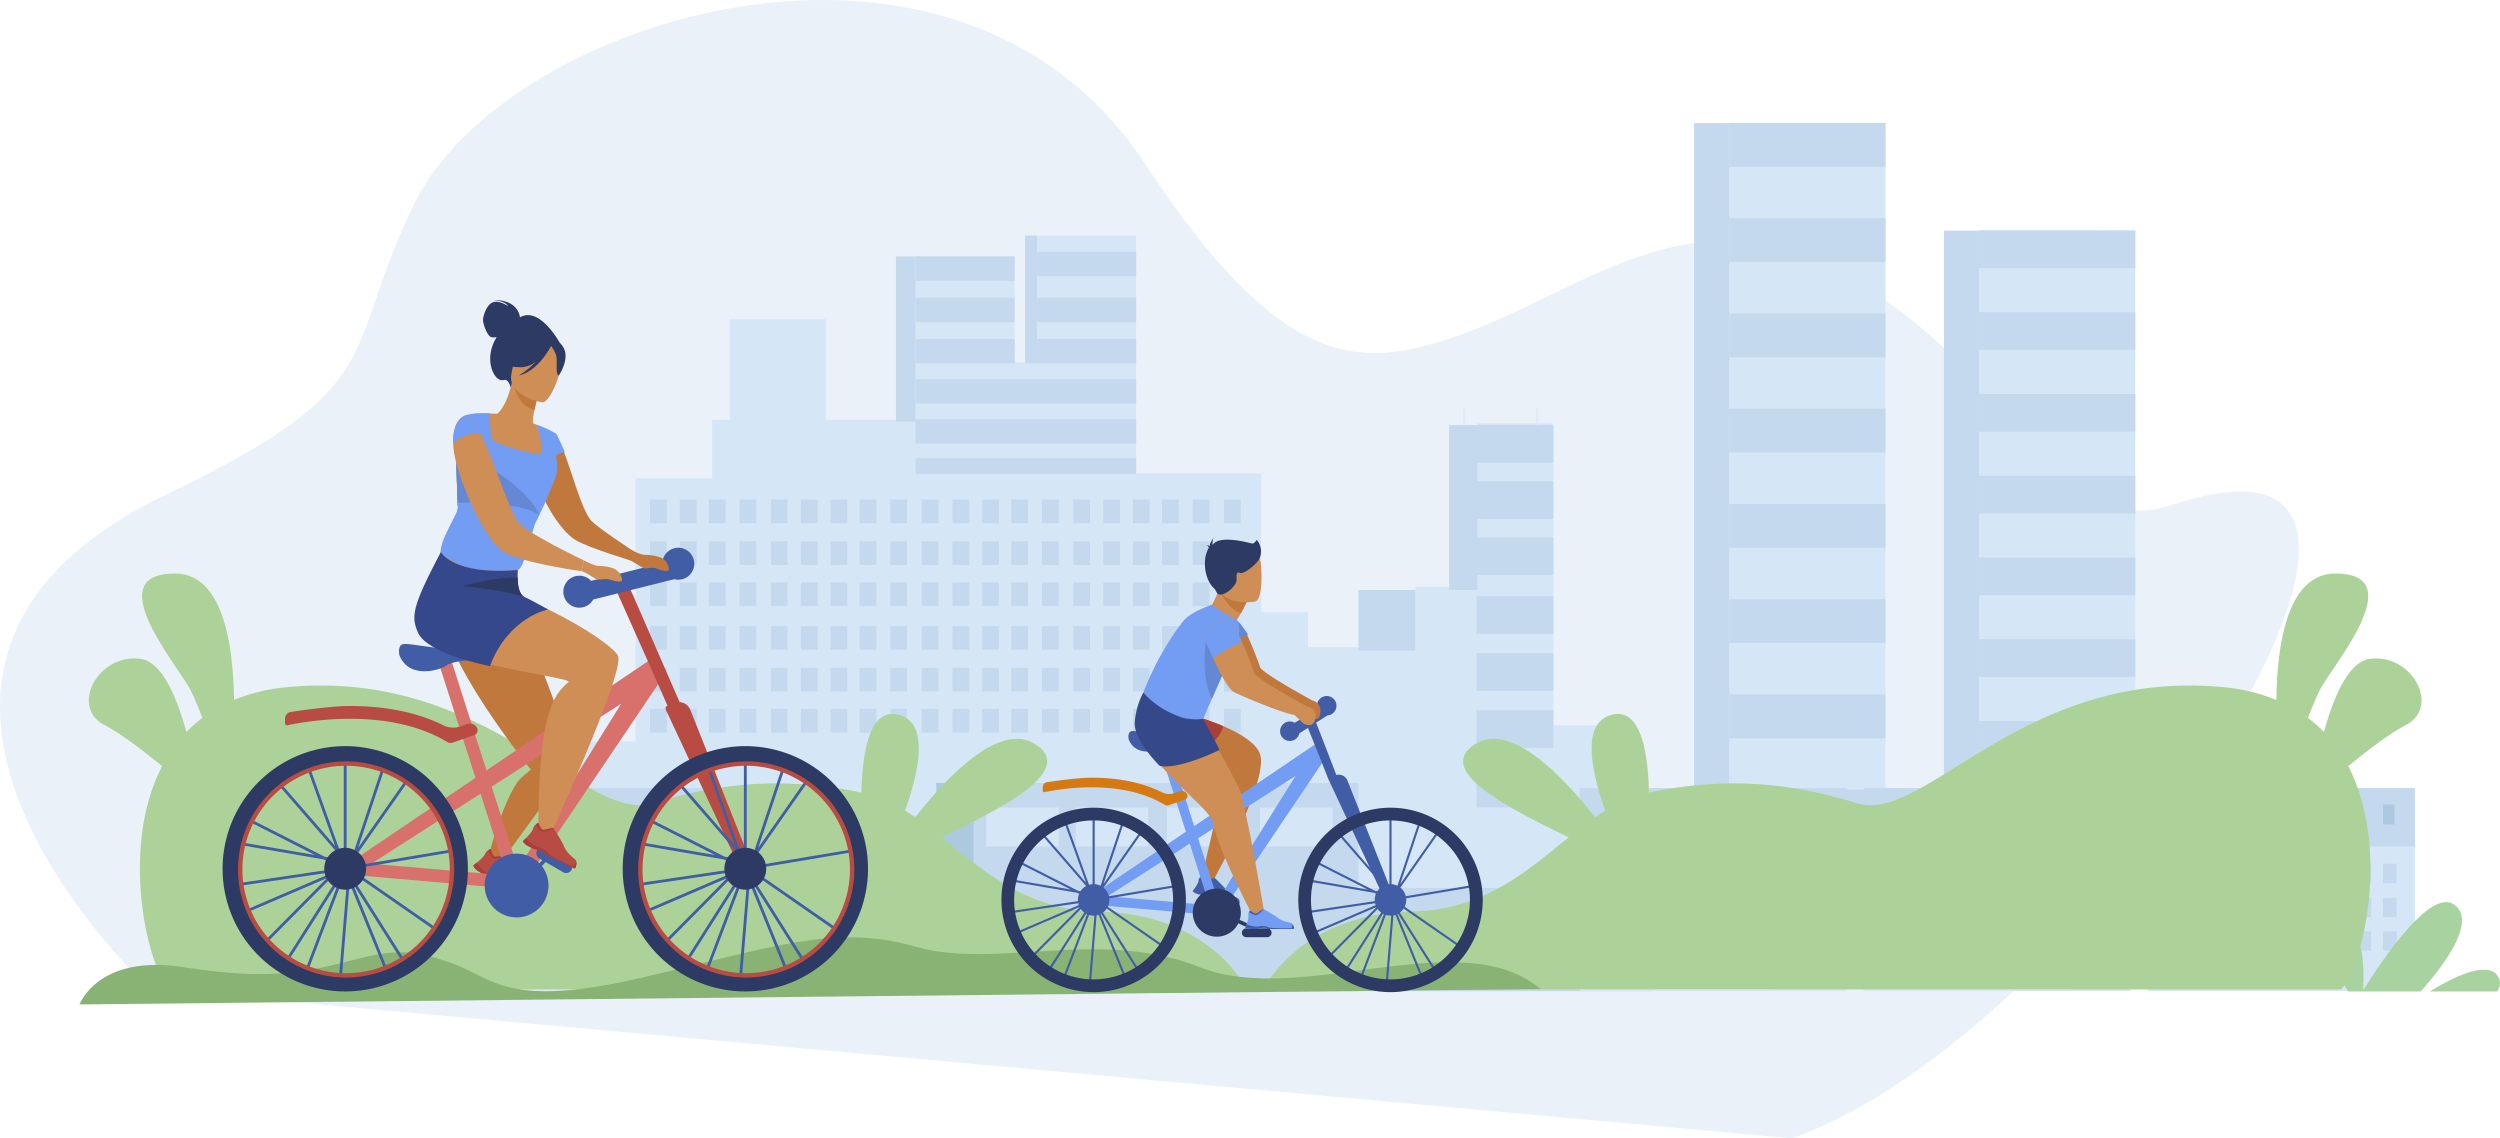 <svg xmlns="http://www.w3.org/2000/svg" width="1559.14" height="709.917" viewBox="0 0 1559.14 709.917">
  <g id="Group_6454" data-name="Group 6454" transform="translate(0 -0.002)">
    <g id="Group_6457" data-name="Group 6457" transform="translate(0 0.002)">
      <path id="Path_14708" data-name="Path 14708" d="M93.306,616.747S-122.956,417.559,103,308.778c143.223-68.95,108.96-86.126,155.179-181.365C314.837,10.668,596.4-76.89,714.075,102.1,800.71,233.87,849.9,231.035,913.12,207.948c72.5-26.476,135.4-83.557,221.487-44.116,123.645,56.653,141.522,177.248,220.472,150.963,211.349-70.364-49.813,329.926-237.657,395.124Z" transform="translate(0 -0.002)" fill="#eaf1f8" opacity="0.999"/>
      <rect id="Rectangle_6501" data-name="Rectangle 6501" width="97.462" height="473.95" transform="translate(1056.537 76.765)" fill="#c4d9ed"/>
      <rect id="Rectangle_6502" data-name="Rectangle 6502" width="97.463" height="473.95" transform="translate(1078.426 76.765)" fill="#d5e7f7"/>
      <rect id="Rectangle_6503" data-name="Rectangle 6503" width="97.438" height="27.387" transform="translate(1078.451 76.639)" fill="#c4d9ed"/>
      <rect id="Rectangle_6504" data-name="Rectangle 6504" width="97.438" height="27.387" transform="translate(1078.451 136.038)" fill="#c4d9ed"/>
      <rect id="Rectangle_6505" data-name="Rectangle 6505" width="97.438" height="27.387" transform="translate(1078.451 195.438)" fill="#c4d9ed"/>
      <rect id="Rectangle_6506" data-name="Rectangle 6506" width="97.438" height="27.387" transform="translate(1078.451 254.837)" fill="#c4d9ed"/>
      <rect id="Rectangle_6507" data-name="Rectangle 6507" width="97.438" height="27.387" transform="translate(1078.451 314.237)" fill="#c4d9ed"/>
      <rect id="Rectangle_6508" data-name="Rectangle 6508" width="97.438" height="27.388" transform="translate(1078.451 373.636)" fill="#c4d9ed"/>
      <rect id="Rectangle_6509" data-name="Rectangle 6509" width="97.438" height="27.387" transform="translate(1078.451 433.036)" fill="#c4d9ed"/>
      <rect id="Rectangle_6510" data-name="Rectangle 6510" width="97.438" height="27.387" transform="translate(1078.451 492.435)" fill="#c4d9ed"/>
      <rect id="Rectangle_6511" data-name="Rectangle 6511" width="97.462" height="406.886" transform="translate(1212.339 143.829)" fill="#c4d9ed"/>
      <rect id="Rectangle_6512" data-name="Rectangle 6512" width="97.463" height="406.886" transform="translate(1234.229 143.829)" fill="#d5e7f7"/>
      <rect id="Rectangle_6513" data-name="Rectangle 6513" width="97.438" height="23.512" transform="translate(1234.254 143.721)" fill="#c4d9ed"/>
      <rect id="Rectangle_6514" data-name="Rectangle 6514" width="97.438" height="23.512" transform="translate(1234.254 194.715)" fill="#c4d9ed"/>
      <rect id="Rectangle_6515" data-name="Rectangle 6515" width="97.438" height="23.512" transform="translate(1234.254 245.71)" fill="#c4d9ed"/>
      <rect id="Rectangle_6516" data-name="Rectangle 6516" width="97.438" height="23.512" transform="translate(1234.254 296.704)" fill="#c4d9ed"/>
      <rect id="Rectangle_6517" data-name="Rectangle 6517" width="97.438" height="23.512" transform="translate(1234.254 347.699)" fill="#c4d9ed"/>
      <rect id="Rectangle_6518" data-name="Rectangle 6518" width="97.438" height="23.512" transform="translate(1234.254 398.693)" fill="#c4d9ed"/>
      <rect id="Rectangle_6519" data-name="Rectangle 6519" width="97.438" height="23.512" transform="translate(1234.254 449.687)" fill="#c4d9ed"/>
      <rect id="Rectangle_6520" data-name="Rectangle 6520" width="97.438" height="23.512" transform="translate(1234.254 500.682)" fill="#c4d9ed"/>
      <rect id="Rectangle_6521" data-name="Rectangle 6521" width="40.813" height="59.514" transform="translate(1003.788 536.177)" fill="#dceaf9"/>
      <path id="Path_14709" data-name="Path 14709" d="M947.226,484.782V448.34h11.158V385.68h59.827v62.66h55.934v-102.1h61.722v66.28h14.075v-79.13h61.722V481.751h78.06v86.515h29.166v21.795h66.994V552.531h38.464V450.549h47.515V638.807h47.515V802.622H899.557V484.782Z" transform="translate(-503.129 -186.467)" fill="#d5e7f7"/>
      <rect id="Rectangle_6522" data-name="Rectangle 6522" width="47.932" height="23.536" transform="translate(920.783 265.107)" fill="#c4d9ed"/>
      <rect id="Rectangle_6523" data-name="Rectangle 6523" width="47.932" height="23.536" transform="translate(920.783 300.109)" fill="#c4d9ed"/>
      <rect id="Rectangle_6524" data-name="Rectangle 6524" width="47.932" height="23.536" transform="translate(920.783 335.111)" fill="#c4d9ed"/>
      <rect id="Rectangle_6525" data-name="Rectangle 6525" width="47.932" height="23.536" transform="translate(920.783 371.802)" fill="#c4d9ed"/>
      <rect id="Rectangle_6526" data-name="Rectangle 6526" width="47.932" height="23.536" transform="translate(920.783 407.356)" fill="#c4d9ed"/>
      <rect id="Rectangle_6527" data-name="Rectangle 6527" width="47.932" height="23.536" transform="translate(920.783 442.909)" fill="#c4d9ed"/>
      <rect id="Rectangle_6528" data-name="Rectangle 6528" width="47.932" height="23.536" transform="translate(920.783 480.106)" fill="#c4d9ed"/>
      <rect id="Rectangle_6529" data-name="Rectangle 6529" width="17.674" height="102.856" transform="translate(903.775 265.106)" fill="#c4d9ed"/>
      <rect id="Rectangle_6530" data-name="Rectangle 6530" width="35.55" height="37.856" transform="translate(847.206 367.962)" fill="#c4d9ed"/>
      <path id="Path_14710" data-name="Path 14710" d="M1280.192,362.921h-12.27V465.854h12.252Z" transform="translate(-709.158 -202.985)" fill="#c4d9ed"/>
      <rect id="Rectangle_6531" data-name="Rectangle 6531" width="7.532" height="79.765" transform="translate(639.282 146.921)" fill="#c4d9ed"/>
      <rect id="Rectangle_6532" data-name="Rectangle 6532" width="61.756" height="15.248" transform="translate(646.813 157.023)" fill="#c4d9ed"/>
      <rect id="Rectangle_6533" data-name="Rectangle 6533" width="61.756" height="15.248" transform="translate(646.813 185.667)" fill="#c4d9ed"/>
      <rect id="Rectangle_6534" data-name="Rectangle 6534" width="61.756" height="15.248" transform="translate(646.813 211.438)" fill="#c4d9ed"/>
      <rect id="Rectangle_6535" data-name="Rectangle 6535" width="61.756" height="15.248" transform="translate(571.034 211.438)" fill="#c4d9ed"/>
      <rect id="Rectangle_6536" data-name="Rectangle 6536" width="61.756" height="15.248" transform="translate(571.034 185.667)" fill="#c4d9ed"/>
      <rect id="Rectangle_6537" data-name="Rectangle 6537" width="61.756" height="15.248" transform="translate(571.034 159.936)" fill="#c4d9ed"/>
      <rect id="Rectangle_6538" data-name="Rectangle 6538" width="137.554" height="15.248" transform="translate(571.016 236.425)" fill="#c4d9ed"/>
      <rect id="Rectangle_6539" data-name="Rectangle 6539" width="137.554" height="15.248" transform="translate(571.016 261.413)" fill="#c4d9ed"/>
      <rect id="Rectangle_6540" data-name="Rectangle 6540" width="137.554" height="9.679" transform="translate(571.016 285.833)" fill="#c4d9ed"/>
      <rect id="Rectangle_6541" data-name="Rectangle 6541" width="10.463" height="14.749" transform="translate(763.377 311.584)" fill="#c4d9ed"/>
      <rect id="Rectangle_6542" data-name="Rectangle 6542" width="10.463" height="14.749" transform="translate(743.811 311.584)" fill="#c4d9ed"/>
      <rect id="Rectangle_6543" data-name="Rectangle 6543" width="10.463" height="14.749" transform="translate(724.682 311.584)" fill="#c4d9ed"/>
      <rect id="Rectangle_6544" data-name="Rectangle 6544" width="10.463" height="14.749" transform="translate(706.545 311.584)" fill="#c4d9ed"/>
      <rect id="Rectangle_6545" data-name="Rectangle 6545" width="10.463" height="14.749" transform="translate(688.06 311.584)" fill="#c4d9ed"/>
      <rect id="Rectangle_6546" data-name="Rectangle 6546" width="10.463" height="14.749" transform="translate(669.364 311.584)" fill="#c4d9ed"/>
      <rect id="Rectangle_6547" data-name="Rectangle 6547" width="10.463" height="14.749" transform="translate(649.797 311.584)" fill="#c4d9ed"/>
      <rect id="Rectangle_6548" data-name="Rectangle 6548" width="10.463" height="14.749" transform="translate(630.668 311.584)" fill="#c4d9ed"/>
      <rect id="Rectangle_6549" data-name="Rectangle 6549" width="10.463" height="14.749" transform="translate(612.532 311.584)" fill="#c4d9ed"/>
      <rect id="Rectangle_6550" data-name="Rectangle 6550" width="10.463" height="14.749" transform="translate(594.047 311.584)" fill="#c4d9ed"/>
      <rect id="Rectangle_6551" data-name="Rectangle 6551" width="10.463" height="14.749" transform="translate(574.784 311.584)" fill="#c4d9ed"/>
      <rect id="Rectangle_6552" data-name="Rectangle 6552" width="10.463" height="14.749" transform="translate(555.217 311.584)" fill="#c4d9ed"/>
      <rect id="Rectangle_6553" data-name="Rectangle 6553" width="10.463" height="14.749" transform="translate(536.089 311.584)" fill="#c4d9ed"/>
      <rect id="Rectangle_6554" data-name="Rectangle 6554" width="10.463" height="14.749" transform="translate(517.951 311.584)" fill="#c4d9ed"/>
      <rect id="Rectangle_6555" data-name="Rectangle 6555" width="10.463" height="14.749" transform="translate(499.467 311.584)" fill="#c4d9ed"/>
      <rect id="Rectangle_6556" data-name="Rectangle 6556" width="10.463" height="14.749" transform="translate(480.77 311.584)" fill="#c4d9ed"/>
      <rect id="Rectangle_6557" data-name="Rectangle 6557" width="10.463" height="14.749" transform="translate(461.203 311.584)" fill="#c4d9ed"/>
      <rect id="Rectangle_6558" data-name="Rectangle 6558" width="10.463" height="14.749" transform="translate(442.075 311.584)" fill="#c4d9ed"/>
      <rect id="Rectangle_6559" data-name="Rectangle 6559" width="10.463" height="14.749" transform="translate(423.938 311.584)" fill="#c4d9ed"/>
      <rect id="Rectangle_6560" data-name="Rectangle 6560" width="10.463" height="14.749" transform="translate(405.453 311.584)" fill="#c4d9ed"/>
      <rect id="Rectangle_6561" data-name="Rectangle 6561" width="10.463" height="14.748" transform="translate(763.377 337.61)" fill="#c4d9ed"/>
      <rect id="Rectangle_6562" data-name="Rectangle 6562" width="10.463" height="14.748" transform="translate(743.811 337.61)" fill="#c4d9ed"/>
      <rect id="Rectangle_6563" data-name="Rectangle 6563" width="10.463" height="14.748" transform="translate(724.682 337.61)" fill="#c4d9ed"/>
      <rect id="Rectangle_6564" data-name="Rectangle 6564" width="10.463" height="14.748" transform="translate(706.545 337.61)" fill="#c4d9ed"/>
      <rect id="Rectangle_6565" data-name="Rectangle 6565" width="10.463" height="14.748" transform="translate(688.06 337.61)" fill="#c4d9ed"/>
      <rect id="Rectangle_6566" data-name="Rectangle 6566" width="10.463" height="14.748" transform="translate(669.364 337.61)" fill="#c4d9ed"/>
      <rect id="Rectangle_6567" data-name="Rectangle 6567" width="10.463" height="14.748" transform="translate(649.797 337.61)" fill="#c4d9ed"/>
      <rect id="Rectangle_6568" data-name="Rectangle 6568" width="10.463" height="14.748" transform="translate(630.668 337.61)" fill="#c4d9ed"/>
      <rect id="Rectangle_6569" data-name="Rectangle 6569" width="10.463" height="14.748" transform="translate(612.532 337.61)" fill="#c4d9ed"/>
      <rect id="Rectangle_6570" data-name="Rectangle 6570" width="10.463" height="14.748" transform="translate(594.047 337.61)" fill="#c4d9ed"/>
      <rect id="Rectangle_6571" data-name="Rectangle 6571" width="10.463" height="14.748" transform="translate(574.784 337.61)" fill="#c4d9ed"/>
      <rect id="Rectangle_6572" data-name="Rectangle 6572" width="10.463" height="14.748" transform="translate(555.217 337.61)" fill="#c4d9ed"/>
      <rect id="Rectangle_6573" data-name="Rectangle 6573" width="10.463" height="14.748" transform="translate(536.089 337.61)" fill="#c4d9ed"/>
      <rect id="Rectangle_6574" data-name="Rectangle 6574" width="10.463" height="14.748" transform="translate(517.951 337.61)" fill="#c4d9ed"/>
      <rect id="Rectangle_6575" data-name="Rectangle 6575" width="10.463" height="14.748" transform="translate(499.467 337.61)" fill="#c4d9ed"/>
      <rect id="Rectangle_6576" data-name="Rectangle 6576" width="10.463" height="14.748" transform="translate(480.77 337.61)" fill="#c4d9ed"/>
      <rect id="Rectangle_6577" data-name="Rectangle 6577" width="10.463" height="14.748" transform="translate(461.203 337.61)" fill="#c4d9ed"/>
      <rect id="Rectangle_6578" data-name="Rectangle 6578" width="10.463" height="14.748" transform="translate(442.075 337.61)" fill="#c4d9ed"/>
      <rect id="Rectangle_6579" data-name="Rectangle 6579" width="10.463" height="14.748" transform="translate(423.938 337.61)" fill="#c4d9ed"/>
      <rect id="Rectangle_6580" data-name="Rectangle 6580" width="10.463" height="14.748" transform="translate(405.453 337.61)" fill="#c4d9ed"/>
      <rect id="Rectangle_6581" data-name="Rectangle 6581" width="10.463" height="14.748" transform="translate(763.377 363.236)" fill="#c4d9ed"/>
      <rect id="Rectangle_6582" data-name="Rectangle 6582" width="10.463" height="14.748" transform="translate(743.811 363.236)" fill="#c4d9ed"/>
      <rect id="Rectangle_6583" data-name="Rectangle 6583" width="10.463" height="14.748" transform="translate(724.682 363.236)" fill="#c4d9ed"/>
      <rect id="Rectangle_6584" data-name="Rectangle 6584" width="10.463" height="14.748" transform="translate(706.545 363.236)" fill="#c4d9ed"/>
      <rect id="Rectangle_6585" data-name="Rectangle 6585" width="10.463" height="14.748" transform="translate(688.06 363.236)" fill="#c4d9ed"/>
      <rect id="Rectangle_6586" data-name="Rectangle 6586" width="10.463" height="14.748" transform="translate(669.364 363.236)" fill="#c4d9ed"/>
      <rect id="Rectangle_6587" data-name="Rectangle 6587" width="10.463" height="14.748" transform="translate(649.797 363.236)" fill="#c4d9ed"/>
      <rect id="Rectangle_6588" data-name="Rectangle 6588" width="10.463" height="14.748" transform="translate(630.668 363.236)" fill="#c4d9ed"/>
      <rect id="Rectangle_6589" data-name="Rectangle 6589" width="10.463" height="14.748" transform="translate(612.532 363.236)" fill="#c4d9ed"/>
      <rect id="Rectangle_6590" data-name="Rectangle 6590" width="10.463" height="14.748" transform="translate(594.047 363.236)" fill="#c4d9ed"/>
      <rect id="Rectangle_6591" data-name="Rectangle 6591" width="10.463" height="14.748" transform="translate(574.784 363.236)" fill="#c4d9ed"/>
      <rect id="Rectangle_6592" data-name="Rectangle 6592" width="10.463" height="14.748" transform="translate(555.217 363.236)" fill="#c4d9ed"/>
      <rect id="Rectangle_6593" data-name="Rectangle 6593" width="10.463" height="14.748" transform="translate(536.089 363.236)" fill="#c4d9ed"/>
      <rect id="Rectangle_6594" data-name="Rectangle 6594" width="10.463" height="14.748" transform="translate(517.951 363.236)" fill="#c4d9ed"/>
      <rect id="Rectangle_6595" data-name="Rectangle 6595" width="10.463" height="14.748" transform="translate(499.467 363.236)" fill="#c4d9ed"/>
      <rect id="Rectangle_6596" data-name="Rectangle 6596" width="10.463" height="14.748" transform="translate(480.77 363.236)" fill="#c4d9ed"/>
      <rect id="Rectangle_6597" data-name="Rectangle 6597" width="10.463" height="14.748" transform="translate(461.203 363.236)" fill="#c4d9ed"/>
      <rect id="Rectangle_6598" data-name="Rectangle 6598" width="10.463" height="14.748" transform="translate(442.075 363.236)" fill="#c4d9ed"/>
      <rect id="Rectangle_6599" data-name="Rectangle 6599" width="10.463" height="14.748" transform="translate(423.938 363.236)" fill="#c4d9ed"/>
      <rect id="Rectangle_6600" data-name="Rectangle 6600" width="10.463" height="14.748" transform="translate(405.453 363.236)" fill="#c4d9ed"/>
      <rect id="Rectangle_6601" data-name="Rectangle 6601" width="10.463" height="14.748" transform="translate(763.377 390.463)" fill="#c4d9ed"/>
      <rect id="Rectangle_6602" data-name="Rectangle 6602" width="10.463" height="14.748" transform="translate(743.811 390.463)" fill="#c4d9ed"/>
      <rect id="Rectangle_6603" data-name="Rectangle 6603" width="10.463" height="14.748" transform="translate(724.682 390.463)" fill="#c4d9ed"/>
      <rect id="Rectangle_6604" data-name="Rectangle 6604" width="10.463" height="14.748" transform="translate(706.545 390.463)" fill="#c4d9ed"/>
      <rect id="Rectangle_6605" data-name="Rectangle 6605" width="10.463" height="14.748" transform="translate(688.06 390.463)" fill="#c4d9ed"/>
      <rect id="Rectangle_6606" data-name="Rectangle 6606" width="10.463" height="14.748" transform="translate(669.364 390.463)" fill="#c4d9ed"/>
      <rect id="Rectangle_6607" data-name="Rectangle 6607" width="10.463" height="14.748" transform="translate(649.797 390.463)" fill="#c4d9ed"/>
      <rect id="Rectangle_6608" data-name="Rectangle 6608" width="10.463" height="14.748" transform="translate(630.668 390.463)" fill="#c4d9ed"/>
      <rect id="Rectangle_6609" data-name="Rectangle 6609" width="10.463" height="14.748" transform="translate(612.532 390.463)" fill="#c4d9ed"/>
      <rect id="Rectangle_6610" data-name="Rectangle 6610" width="10.463" height="14.748" transform="translate(594.047 390.463)" fill="#c4d9ed"/>
      <rect id="Rectangle_6611" data-name="Rectangle 6611" width="10.463" height="14.748" transform="translate(574.784 390.463)" fill="#c4d9ed"/>
      <rect id="Rectangle_6612" data-name="Rectangle 6612" width="10.463" height="14.748" transform="translate(555.217 390.463)" fill="#c4d9ed"/>
      <rect id="Rectangle_6613" data-name="Rectangle 6613" width="10.463" height="14.748" transform="translate(536.089 390.463)" fill="#c4d9ed"/>
      <rect id="Rectangle_6614" data-name="Rectangle 6614" width="10.463" height="14.748" transform="translate(517.951 390.463)" fill="#c4d9ed"/>
      <rect id="Rectangle_6615" data-name="Rectangle 6615" width="10.463" height="14.748" transform="translate(499.467 390.463)" fill="#c4d9ed"/>
      <rect id="Rectangle_6616" data-name="Rectangle 6616" width="10.463" height="14.748" transform="translate(480.77 390.463)" fill="#c4d9ed"/>
      <rect id="Rectangle_6617" data-name="Rectangle 6617" width="10.463" height="14.748" transform="translate(461.203 390.463)" fill="#c4d9ed"/>
      <rect id="Rectangle_6618" data-name="Rectangle 6618" width="10.463" height="14.748" transform="translate(442.075 390.463)" fill="#c4d9ed"/>
      <rect id="Rectangle_6619" data-name="Rectangle 6619" width="10.463" height="14.748" transform="translate(423.938 390.463)" fill="#c4d9ed"/>
      <rect id="Rectangle_6620" data-name="Rectangle 6620" width="10.463" height="14.748" transform="translate(405.453 390.463)" fill="#c4d9ed"/>
      <rect id="Rectangle_6621" data-name="Rectangle 6621" width="10.463" height="14.748" transform="translate(763.377 416.488)" fill="#c4d9ed"/>
      <rect id="Rectangle_6622" data-name="Rectangle 6622" width="10.463" height="14.748" transform="translate(743.811 416.488)" fill="#c4d9ed"/>
      <rect id="Rectangle_6623" data-name="Rectangle 6623" width="10.463" height="14.748" transform="translate(724.682 416.488)" fill="#c4d9ed"/>
      <rect id="Rectangle_6624" data-name="Rectangle 6624" width="10.463" height="14.748" transform="translate(706.545 416.488)" fill="#c4d9ed"/>
      <rect id="Rectangle_6625" data-name="Rectangle 6625" width="10.463" height="14.748" transform="translate(688.06 416.488)" fill="#c4d9ed"/>
      <rect id="Rectangle_6626" data-name="Rectangle 6626" width="10.463" height="14.748" transform="translate(669.364 416.488)" fill="#c4d9ed"/>
      <rect id="Rectangle_6627" data-name="Rectangle 6627" width="10.463" height="14.748" transform="translate(649.797 416.488)" fill="#c4d9ed"/>
      <rect id="Rectangle_6628" data-name="Rectangle 6628" width="10.463" height="14.748" transform="translate(630.668 416.488)" fill="#c4d9ed"/>
      <rect id="Rectangle_6629" data-name="Rectangle 6629" width="10.463" height="14.748" transform="translate(612.532 416.488)" fill="#c4d9ed"/>
      <rect id="Rectangle_6630" data-name="Rectangle 6630" width="10.463" height="14.748" transform="translate(594.047 416.488)" fill="#c4d9ed"/>
      <rect id="Rectangle_6631" data-name="Rectangle 6631" width="10.463" height="14.748" transform="translate(574.784 416.488)" fill="#c4d9ed"/>
      <rect id="Rectangle_6632" data-name="Rectangle 6632" width="10.463" height="14.748" transform="translate(555.217 416.488)" fill="#c4d9ed"/>
      <rect id="Rectangle_6633" data-name="Rectangle 6633" width="10.463" height="14.748" transform="translate(536.089 416.488)" fill="#c4d9ed"/>
      <rect id="Rectangle_6634" data-name="Rectangle 6634" width="10.463" height="14.748" transform="translate(517.951 416.488)" fill="#c4d9ed"/>
      <rect id="Rectangle_6635" data-name="Rectangle 6635" width="10.463" height="14.748" transform="translate(499.467 416.488)" fill="#c4d9ed"/>
      <rect id="Rectangle_6636" data-name="Rectangle 6636" width="10.463" height="14.748" transform="translate(480.77 416.488)" fill="#c4d9ed"/>
      <rect id="Rectangle_6637" data-name="Rectangle 6637" width="10.463" height="14.748" transform="translate(461.203 416.488)" fill="#c4d9ed"/>
      <rect id="Rectangle_6638" data-name="Rectangle 6638" width="10.463" height="14.748" transform="translate(442.075 416.488)" fill="#c4d9ed"/>
      <rect id="Rectangle_6639" data-name="Rectangle 6639" width="10.463" height="14.748" transform="translate(423.938 416.488)" fill="#c4d9ed"/>
      <rect id="Rectangle_6640" data-name="Rectangle 6640" width="10.463" height="14.748" transform="translate(405.453 416.488)" fill="#c4d9ed"/>
      <rect id="Rectangle_6641" data-name="Rectangle 6641" width="10.463" height="14.748" transform="translate(763.377 442.115)" fill="#c4d9ed"/>
      <rect id="Rectangle_6642" data-name="Rectangle 6642" width="10.463" height="14.748" transform="translate(743.811 442.115)" fill="#c4d9ed"/>
      <rect id="Rectangle_6643" data-name="Rectangle 6643" width="10.463" height="14.748" transform="translate(724.682 442.115)" fill="#c4d9ed"/>
      <rect id="Rectangle_6644" data-name="Rectangle 6644" width="10.463" height="14.748" transform="translate(706.545 442.115)" fill="#c4d9ed"/>
      <rect id="Rectangle_6645" data-name="Rectangle 6645" width="10.463" height="14.748" transform="translate(688.06 442.115)" fill="#c4d9ed"/>
      <rect id="Rectangle_6646" data-name="Rectangle 6646" width="10.463" height="14.748" transform="translate(669.364 442.115)" fill="#c4d9ed"/>
      <rect id="Rectangle_6647" data-name="Rectangle 6647" width="10.463" height="14.748" transform="translate(649.797 442.115)" fill="#c4d9ed"/>
      <rect id="Rectangle_6648" data-name="Rectangle 6648" width="10.463" height="14.748" transform="translate(630.668 442.115)" fill="#c4d9ed"/>
      <rect id="Rectangle_6649" data-name="Rectangle 6649" width="10.463" height="14.748" transform="translate(612.532 442.115)" fill="#c4d9ed"/>
      <rect id="Rectangle_6650" data-name="Rectangle 6650" width="10.463" height="14.748" transform="translate(594.047 442.115)" fill="#c4d9ed"/>
      <rect id="Rectangle_6651" data-name="Rectangle 6651" width="10.463" height="14.748" transform="translate(574.784 442.115)" fill="#c4d9ed"/>
      <rect id="Rectangle_6652" data-name="Rectangle 6652" width="10.463" height="14.748" transform="translate(555.217 442.115)" fill="#c4d9ed"/>
      <rect id="Rectangle_6653" data-name="Rectangle 6653" width="10.463" height="14.748" transform="translate(536.089 442.115)" fill="#c4d9ed"/>
      <rect id="Rectangle_6654" data-name="Rectangle 6654" width="10.463" height="14.748" transform="translate(517.951 442.115)" fill="#c4d9ed"/>
      <rect id="Rectangle_6655" data-name="Rectangle 6655" width="10.463" height="14.748" transform="translate(499.467 442.115)" fill="#c4d9ed"/>
      <rect id="Rectangle_6656" data-name="Rectangle 6656" width="10.463" height="14.748" transform="translate(480.77 442.115)" fill="#c4d9ed"/>
      <rect id="Rectangle_6657" data-name="Rectangle 6657" width="10.463" height="14.748" transform="translate(461.203 442.115)" fill="#c4d9ed"/>
      <rect id="Rectangle_6658" data-name="Rectangle 6658" width="10.463" height="14.748" transform="translate(442.075 442.115)" fill="#c4d9ed"/>
      <rect id="Rectangle_6659" data-name="Rectangle 6659" width="10.463" height="14.748" transform="translate(423.938 442.115)" fill="#c4d9ed"/>
      <rect id="Rectangle_6660" data-name="Rectangle 6660" width="10.463" height="14.748" transform="translate(405.453 442.115)" fill="#c4d9ed"/>
      <rect id="Rectangle_6661" data-name="Rectangle 6661" width="242.518" height="129.852" transform="translate(604.689 488.321)" fill="#c4d9ed"/>
      <rect id="Rectangle_6662" data-name="Rectangle 6662" width="242.518" height="64.435" transform="translate(788.584 553.738)" fill="#c4d9ed"/>
      <rect id="Rectangle_6663" data-name="Rectangle 6663" width="242.518" height="109.612" transform="translate(342.729 508.707)" fill="#c4d9ed"/>
      <rect id="Rectangle_6664" data-name="Rectangle 6664" width="45.185" height="24.231" transform="translate(785.821 503.642)" fill="#d5e7f7"/>
      <rect id="Rectangle_6665" data-name="Rectangle 6665" width="45.185" height="24.231" transform="translate(727.82 503.642)" fill="#d5e7f7"/>
      <rect id="Rectangle_6666" data-name="Rectangle 6666" width="45.185" height="24.231" transform="translate(670.924 503.642)" fill="#d5e7f7"/>
      <rect id="Rectangle_6667" data-name="Rectangle 6667" width="45.185" height="24.231" transform="translate(615.121 503.642)" fill="#d5e7f7"/>
      <rect id="Rectangle_6668" data-name="Rectangle 6668" width="23.278" height="129.852" transform="translate(583.931 488.321)" fill="#adc9e0"/>
      <rect id="Rectangle_6669" data-name="Rectangle 6669" width="23.278" height="155.293" transform="translate(295.181 462.8)" fill="#adc9e0"/>
      <rect id="Rectangle_6670" data-name="Rectangle 6670" width="24.989" height="109.385" transform="translate(317.74 508.707)" fill="#adc9e0"/>
      <rect id="Rectangle_6671" data-name="Rectangle 6671" width="1.26" height="10.243" transform="translate(957.914 254.864)" fill="#dceaf9"/>
      <rect id="Rectangle_6672" data-name="Rectangle 6672" width="1.26" height="10.243" transform="translate(912.624 254.864)" fill="#dceaf9"/>
      <rect id="Rectangle_6673" data-name="Rectangle 6673" width="133.477" height="155.676" transform="translate(317.74 462.417)" fill="#d5e7f7"/>
      <rect id="Rectangle_6674" data-name="Rectangle 6674" width="2.467" height="31.563" transform="translate(326.692 431.236)" fill="#d5e7f7"/>
      <rect id="Rectangle_6675" data-name="Rectangle 6675" width="166.516" height="111.985" transform="translate(284.701 506.107)" fill="#d5e7f7"/>
      <rect id="Rectangle_6676" data-name="Rectangle 6676" width="166.516" height="36.397" transform="translate(284.701 491.476)" fill="#c4d9ed"/>
      <rect id="Rectangle_6677" data-name="Rectangle 6677" width="8.552" height="12.054" transform="translate(431.327 538.66)" fill="#adc9e0"/>
      <rect id="Rectangle_6678" data-name="Rectangle 6678" width="8.552" height="12.054" transform="translate(415.335 538.66)" fill="#adc9e0"/>
      <rect id="Rectangle_6679" data-name="Rectangle 6679" width="8.552" height="12.054" transform="translate(399.701 538.66)" fill="#adc9e0"/>
      <rect id="Rectangle_6680" data-name="Rectangle 6680" width="8.552" height="12.054" transform="translate(384.877 538.66)" fill="#adc9e0"/>
      <rect id="Rectangle_6681" data-name="Rectangle 6681" width="8.552" height="12.054" transform="translate(369.769 538.66)" fill="#adc9e0"/>
      <rect id="Rectangle_6682" data-name="Rectangle 6682" width="8.552" height="12.054" transform="translate(354.488 538.66)" fill="#adc9e0"/>
      <rect id="Rectangle_6683" data-name="Rectangle 6683" width="8.552" height="12.054" transform="translate(338.495 538.66)" fill="#adc9e0"/>
      <rect id="Rectangle_6684" data-name="Rectangle 6684" width="8.552" height="12.054" transform="translate(322.861 538.66)" fill="#adc9e0"/>
      <rect id="Rectangle_6685" data-name="Rectangle 6685" width="8.552" height="12.054" transform="translate(308.037 538.66)" fill="#adc9e0"/>
      <rect id="Rectangle_6686" data-name="Rectangle 6686" width="8.552" height="12.054" transform="translate(292.929 538.66)" fill="#adc9e0"/>
      <rect id="Rectangle_6687" data-name="Rectangle 6687" width="8.552" height="12.055" transform="translate(431.327 559.931)" fill="#adc9e0"/>
      <rect id="Rectangle_6688" data-name="Rectangle 6688" width="8.552" height="12.055" transform="translate(415.335 559.931)" fill="#adc9e0"/>
      <rect id="Rectangle_6689" data-name="Rectangle 6689" width="8.552" height="12.055" transform="translate(399.701 559.931)" fill="#adc9e0"/>
      <rect id="Rectangle_6690" data-name="Rectangle 6690" width="8.552" height="12.055" transform="translate(384.877 559.931)" fill="#adc9e0"/>
      <rect id="Rectangle_6691" data-name="Rectangle 6691" width="8.552" height="12.055" transform="translate(369.769 559.931)" fill="#adc9e0"/>
      <rect id="Rectangle_6692" data-name="Rectangle 6692" width="8.552" height="12.055" transform="translate(354.488 559.931)" fill="#adc9e0"/>
      <rect id="Rectangle_6693" data-name="Rectangle 6693" width="8.552" height="12.055" transform="translate(338.495 559.931)" fill="#adc9e0"/>
      <rect id="Rectangle_6694" data-name="Rectangle 6694" width="8.552" height="12.055" transform="translate(322.861 559.931)" fill="#adc9e0"/>
      <rect id="Rectangle_6695" data-name="Rectangle 6695" width="8.552" height="12.055" transform="translate(308.037 559.931)" fill="#adc9e0"/>
      <rect id="Rectangle_6696" data-name="Rectangle 6696" width="8.552" height="12.055" transform="translate(292.929 559.931)" fill="#adc9e0"/>
      <rect id="Rectangle_6697" data-name="Rectangle 6697" width="8.552" height="12.054" transform="translate(431.327 580.877)" fill="#adc9e0"/>
      <rect id="Rectangle_6698" data-name="Rectangle 6698" width="8.552" height="12.054" transform="translate(415.335 580.877)" fill="#adc9e0"/>
      <rect id="Rectangle_6699" data-name="Rectangle 6699" width="8.552" height="12.054" transform="translate(399.701 580.877)" fill="#adc9e0"/>
      <rect id="Rectangle_6700" data-name="Rectangle 6700" width="8.552" height="12.054" transform="translate(384.877 580.877)" fill="#adc9e0"/>
      <rect id="Rectangle_6701" data-name="Rectangle 6701" width="8.552" height="12.054" transform="translate(369.769 580.877)" fill="#adc9e0"/>
      <rect id="Rectangle_6702" data-name="Rectangle 6702" width="8.552" height="12.054" transform="translate(354.488 580.877)" fill="#adc9e0"/>
      <rect id="Rectangle_6703" data-name="Rectangle 6703" width="8.552" height="12.054" transform="translate(338.495 580.877)" fill="#adc9e0"/>
      <rect id="Rectangle_6704" data-name="Rectangle 6704" width="8.552" height="12.054" transform="translate(322.861 580.877)" fill="#adc9e0"/>
      <rect id="Rectangle_6705" data-name="Rectangle 6705" width="8.552" height="12.054" transform="translate(308.037 580.877)" fill="#adc9e0"/>
      <rect id="Rectangle_6706" data-name="Rectangle 6706" width="8.552" height="12.054" transform="translate(292.929 580.877)" fill="#adc9e0"/>
      <rect id="Rectangle_6707" data-name="Rectangle 6707" width="7.186" height="12.433" transform="translate(431.328 501.702)" fill="#adc9e0"/>
      <rect id="Rectangle_6708" data-name="Rectangle 6708" width="7.186" height="12.433" transform="translate(359.982 501.701)" fill="#adc9e0"/>
      <rect id="Rectangle_6709" data-name="Rectangle 6709" width="7.186" height="12.433" transform="translate(303.227 501.702)" fill="#adc9e0"/>
      <rect id="Rectangle_6710" data-name="Rectangle 6710" width="166.517" height="111.985" transform="translate(985.194 506.107)" fill="#d5e7f7"/>
      <rect id="Rectangle_6711" data-name="Rectangle 6711" width="166.517" height="36.397" transform="translate(985.194 491.476)" fill="#c4d9ed"/>
      <rect id="Rectangle_6712" data-name="Rectangle 6712" width="8.552" height="12.054" transform="translate(1131.821 538.66)" fill="#adc9e0"/>
      <rect id="Rectangle_6713" data-name="Rectangle 6713" width="8.552" height="12.054" transform="translate(1115.828 538.66)" fill="#adc9e0"/>
      <rect id="Rectangle_6714" data-name="Rectangle 6714" width="8.552" height="12.054" transform="translate(1100.194 538.66)" fill="#adc9e0"/>
      <rect id="Rectangle_6715" data-name="Rectangle 6715" width="8.552" height="12.054" transform="translate(1085.37 538.66)" fill="#adc9e0"/>
      <rect id="Rectangle_6716" data-name="Rectangle 6716" width="8.552" height="12.054" transform="translate(1070.262 538.66)" fill="#adc9e0"/>
      <rect id="Rectangle_6717" data-name="Rectangle 6717" width="8.552" height="12.054" transform="translate(1054.981 538.66)" fill="#adc9e0"/>
      <rect id="Rectangle_6718" data-name="Rectangle 6718" width="8.552" height="12.054" transform="translate(1038.988 538.66)" fill="#adc9e0"/>
      <rect id="Rectangle_6719" data-name="Rectangle 6719" width="8.552" height="12.054" transform="translate(1023.354 538.66)" fill="#adc9e0"/>
      <rect id="Rectangle_6720" data-name="Rectangle 6720" width="8.552" height="12.054" transform="translate(1008.531 538.66)" fill="#adc9e0"/>
      <rect id="Rectangle_6721" data-name="Rectangle 6721" width="8.552" height="12.054" transform="translate(993.422 538.66)" fill="#adc9e0"/>
      <rect id="Rectangle_6722" data-name="Rectangle 6722" width="8.552" height="12.055" transform="translate(1131.821 559.931)" fill="#adc9e0"/>
      <rect id="Rectangle_6723" data-name="Rectangle 6723" width="8.552" height="12.055" transform="translate(1115.828 559.931)" fill="#adc9e0"/>
      <rect id="Rectangle_6724" data-name="Rectangle 6724" width="8.552" height="12.055" transform="translate(1100.194 559.931)" fill="#adc9e0"/>
      <rect id="Rectangle_6725" data-name="Rectangle 6725" width="8.552" height="12.055" transform="translate(1085.37 559.931)" fill="#adc9e0"/>
      <rect id="Rectangle_6726" data-name="Rectangle 6726" width="8.552" height="12.055" transform="translate(1070.262 559.931)" fill="#adc9e0"/>
      <rect id="Rectangle_6727" data-name="Rectangle 6727" width="8.552" height="12.055" transform="translate(1054.981 559.931)" fill="#adc9e0"/>
      <rect id="Rectangle_6728" data-name="Rectangle 6728" width="8.552" height="12.055" transform="translate(1038.988 559.931)" fill="#adc9e0"/>
      <rect id="Rectangle_6729" data-name="Rectangle 6729" width="8.552" height="12.055" transform="translate(1023.354 559.931)" fill="#adc9e0"/>
      <rect id="Rectangle_6730" data-name="Rectangle 6730" width="8.552" height="12.055" transform="translate(1008.531 559.931)" fill="#adc9e0"/>
      <rect id="Rectangle_6731" data-name="Rectangle 6731" width="8.552" height="12.055" transform="translate(993.422 559.931)" fill="#adc9e0"/>
      <rect id="Rectangle_6732" data-name="Rectangle 6732" width="8.552" height="12.054" transform="translate(1131.821 580.877)" fill="#adc9e0"/>
      <rect id="Rectangle_6733" data-name="Rectangle 6733" width="8.552" height="12.054" transform="translate(1115.828 580.877)" fill="#adc9e0"/>
      <rect id="Rectangle_6734" data-name="Rectangle 6734" width="8.552" height="12.054" transform="translate(1100.194 580.877)" fill="#adc9e0"/>
      <rect id="Rectangle_6735" data-name="Rectangle 6735" width="8.552" height="12.054" transform="translate(1085.37 580.877)" fill="#adc9e0"/>
      <rect id="Rectangle_6736" data-name="Rectangle 6736" width="8.552" height="12.054" transform="translate(1070.262 580.877)" fill="#adc9e0"/>
      <rect id="Rectangle_6737" data-name="Rectangle 6737" width="8.552" height="12.054" transform="translate(1054.981 580.877)" fill="#adc9e0"/>
      <rect id="Rectangle_6738" data-name="Rectangle 6738" width="8.552" height="12.054" transform="translate(1038.988 580.877)" fill="#adc9e0"/>
      <rect id="Rectangle_6739" data-name="Rectangle 6739" width="8.552" height="12.054" transform="translate(1023.354 580.877)" fill="#adc9e0"/>
      <rect id="Rectangle_6740" data-name="Rectangle 6740" width="8.552" height="12.054" transform="translate(1008.531 580.877)" fill="#adc9e0"/>
      <rect id="Rectangle_6741" data-name="Rectangle 6741" width="8.552" height="12.054" transform="translate(993.422 580.877)" fill="#adc9e0"/>
      <rect id="Rectangle_6742" data-name="Rectangle 6742" width="7.186" height="12.433" transform="translate(1131.821 501.702)" fill="#adc9e0"/>
      <rect id="Rectangle_6743" data-name="Rectangle 6743" width="7.186" height="12.433" transform="translate(1060.475 501.701)" fill="#adc9e0"/>
      <rect id="Rectangle_6744" data-name="Rectangle 6744" width="7.186" height="12.433" transform="translate(1003.721 501.702)" fill="#adc9e0"/>
      <rect id="Rectangle_6745" data-name="Rectangle 6745" width="166.517" height="111.985" transform="translate(1162.168 506.107)" fill="#d5e7f7"/>
      <rect id="Rectangle_6746" data-name="Rectangle 6746" width="166.517" height="36.397" transform="translate(1162.168 491.476)" fill="#c4d9ed"/>
      <rect id="Rectangle_6747" data-name="Rectangle 6747" width="8.552" height="12.054" transform="translate(1308.795 538.66)" fill="#c4d9ed"/>
      <rect id="Rectangle_6748" data-name="Rectangle 6748" width="8.552" height="12.054" transform="translate(1292.803 538.66)" fill="#c4d9ed"/>
      <rect id="Rectangle_6749" data-name="Rectangle 6749" width="8.552" height="12.054" transform="translate(1277.168 538.66)" fill="#c4d9ed"/>
      <rect id="Rectangle_6750" data-name="Rectangle 6750" width="8.552" height="12.054" transform="translate(1262.345 538.66)" fill="#c4d9ed"/>
      <rect id="Rectangle_6751" data-name="Rectangle 6751" width="8.552" height="12.054" transform="translate(1247.236 538.66)" fill="#c4d9ed"/>
      <rect id="Rectangle_6752" data-name="Rectangle 6752" width="8.552" height="12.054" transform="translate(1231.956 538.66)" fill="#c4d9ed"/>
      <rect id="Rectangle_6753" data-name="Rectangle 6753" width="8.552" height="12.054" transform="translate(1215.963 538.66)" fill="#c4d9ed"/>
      <rect id="Rectangle_6754" data-name="Rectangle 6754" width="8.552" height="12.054" transform="translate(1200.329 538.66)" fill="#c4d9ed"/>
      <rect id="Rectangle_6755" data-name="Rectangle 6755" width="8.552" height="12.054" transform="translate(1185.505 538.66)" fill="#c4d9ed"/>
      <rect id="Rectangle_6756" data-name="Rectangle 6756" width="8.552" height="12.054" transform="translate(1170.397 538.66)" fill="#c4d9ed"/>
      <rect id="Rectangle_6757" data-name="Rectangle 6757" width="8.552" height="12.055" transform="translate(1308.795 559.931)" fill="#c4d9ed"/>
      <rect id="Rectangle_6758" data-name="Rectangle 6758" width="8.552" height="12.055" transform="translate(1292.803 559.931)" fill="#c4d9ed"/>
      <rect id="Rectangle_6759" data-name="Rectangle 6759" width="8.552" height="12.055" transform="translate(1277.168 559.931)" fill="#c4d9ed"/>
      <rect id="Rectangle_6760" data-name="Rectangle 6760" width="8.552" height="12.055" transform="translate(1262.345 559.931)" fill="#c4d9ed"/>
      <rect id="Rectangle_6761" data-name="Rectangle 6761" width="8.552" height="12.055" transform="translate(1247.236 559.931)" fill="#c4d9ed"/>
      <rect id="Rectangle_6762" data-name="Rectangle 6762" width="8.552" height="12.055" transform="translate(1231.956 559.931)" fill="#c4d9ed"/>
      <rect id="Rectangle_6763" data-name="Rectangle 6763" width="8.552" height="12.055" transform="translate(1215.963 559.931)" fill="#c4d9ed"/>
      <rect id="Rectangle_6764" data-name="Rectangle 6764" width="8.552" height="12.055" transform="translate(1200.329 559.931)" fill="#c4d9ed"/>
      <rect id="Rectangle_6765" data-name="Rectangle 6765" width="8.552" height="12.055" transform="translate(1185.505 559.931)" fill="#c4d9ed"/>
      <rect id="Rectangle_6766" data-name="Rectangle 6766" width="8.552" height="12.055" transform="translate(1170.397 559.931)" fill="#c4d9ed"/>
      <rect id="Rectangle_6767" data-name="Rectangle 6767" width="8.552" height="12.054" transform="translate(1308.795 580.877)" fill="#c4d9ed"/>
      <rect id="Rectangle_6768" data-name="Rectangle 6768" width="8.552" height="12.054" transform="translate(1292.803 580.877)" fill="#c4d9ed"/>
      <rect id="Rectangle_6769" data-name="Rectangle 6769" width="8.552" height="12.054" transform="translate(1277.168 580.877)" fill="#c4d9ed"/>
      <rect id="Rectangle_6770" data-name="Rectangle 6770" width="8.552" height="12.054" transform="translate(1262.345 580.877)" fill="#c4d9ed"/>
      <rect id="Rectangle_6771" data-name="Rectangle 6771" width="8.552" height="12.054" transform="translate(1247.236 580.877)" fill="#c4d9ed"/>
      <rect id="Rectangle_6772" data-name="Rectangle 6772" width="8.552" height="12.054" transform="translate(1231.956 580.877)" fill="#c4d9ed"/>
      <rect id="Rectangle_6773" data-name="Rectangle 6773" width="8.552" height="12.054" transform="translate(1215.963 580.877)" fill="#c4d9ed"/>
      <rect id="Rectangle_6774" data-name="Rectangle 6774" width="8.552" height="12.054" transform="translate(1200.329 580.877)" fill="#c4d9ed"/>
      <rect id="Rectangle_6775" data-name="Rectangle 6775" width="8.552" height="12.054" transform="translate(1185.505 580.877)" fill="#c4d9ed"/>
      <rect id="Rectangle_6776" data-name="Rectangle 6776" width="8.552" height="12.054" transform="translate(1170.397 580.877)" fill="#c4d9ed"/>
      <rect id="Rectangle_6777" data-name="Rectangle 6777" width="7.187" height="12.433" transform="translate(1308.795 501.701)" fill="#adc9e0"/>
      <rect id="Rectangle_6778" data-name="Rectangle 6778" width="7.186" height="12.433" transform="translate(1237.449 501.701)" fill="#adc9e0"/>
      <rect id="Rectangle_6779" data-name="Rectangle 6779" width="7.187" height="12.433" transform="translate(1180.695 501.701)" fill="#adc9e0"/>
      <rect id="Rectangle_6780" data-name="Rectangle 6780" width="166.517" height="111.985" transform="translate(1339.535 506.107)" fill="#d5e7f7"/>
      <rect id="Rectangle_6781" data-name="Rectangle 6781" width="166.517" height="36.397" transform="translate(1339.535 491.476)" fill="#c4d9ed"/>
      <rect id="Rectangle_6782" data-name="Rectangle 6782" width="8.552" height="12.054" transform="translate(1486.161 538.66)" fill="#c4d9ed"/>
      <rect id="Rectangle_6783" data-name="Rectangle 6783" width="8.552" height="12.054" transform="translate(1470.169 538.66)" fill="#c4d9ed"/>
      <rect id="Rectangle_6784" data-name="Rectangle 6784" width="8.552" height="12.054" transform="translate(1454.535 538.66)" fill="#c4d9ed"/>
      <rect id="Rectangle_6785" data-name="Rectangle 6785" width="8.552" height="12.054" transform="translate(1439.711 538.66)" fill="#c4d9ed"/>
      <rect id="Rectangle_6786" data-name="Rectangle 6786" width="8.552" height="12.054" transform="translate(1424.602 538.66)" fill="#c4d9ed"/>
      <rect id="Rectangle_6787" data-name="Rectangle 6787" width="8.552" height="12.054" transform="translate(1409.321 538.66)" fill="#c4d9ed"/>
      <rect id="Rectangle_6788" data-name="Rectangle 6788" width="8.552" height="12.054" transform="translate(1393.329 538.66)" fill="#c4d9ed"/>
      <rect id="Rectangle_6789" data-name="Rectangle 6789" width="8.552" height="12.054" transform="translate(1377.695 538.66)" fill="#c4d9ed"/>
      <rect id="Rectangle_6790" data-name="Rectangle 6790" width="8.552" height="12.054" transform="translate(1362.871 538.66)" fill="#c4d9ed"/>
      <rect id="Rectangle_6791" data-name="Rectangle 6791" width="8.552" height="12.054" transform="translate(1347.763 538.66)" fill="#c4d9ed"/>
      <rect id="Rectangle_6792" data-name="Rectangle 6792" width="8.552" height="12.055" transform="translate(1486.161 559.931)" fill="#c4d9ed"/>
      <rect id="Rectangle_6793" data-name="Rectangle 6793" width="8.552" height="12.055" transform="translate(1470.169 559.931)" fill="#c4d9ed"/>
      <rect id="Rectangle_6794" data-name="Rectangle 6794" width="8.552" height="12.055" transform="translate(1454.535 559.931)" fill="#c4d9ed"/>
      <rect id="Rectangle_6795" data-name="Rectangle 6795" width="8.552" height="12.055" transform="translate(1439.711 559.931)" fill="#c4d9ed"/>
      <rect id="Rectangle_6796" data-name="Rectangle 6796" width="8.552" height="12.055" transform="translate(1424.602 559.931)" fill="#c4d9ed"/>
      <rect id="Rectangle_6797" data-name="Rectangle 6797" width="8.552" height="12.055" transform="translate(1409.321 559.931)" fill="#c4d9ed"/>
      <rect id="Rectangle_6798" data-name="Rectangle 6798" width="8.552" height="12.055" transform="translate(1393.329 559.931)" fill="#c4d9ed"/>
      <rect id="Rectangle_6799" data-name="Rectangle 6799" width="8.552" height="12.055" transform="translate(1377.695 559.931)" fill="#c4d9ed"/>
      <rect id="Rectangle_6800" data-name="Rectangle 6800" width="8.552" height="12.055" transform="translate(1362.871 559.931)" fill="#c4d9ed"/>
      <rect id="Rectangle_6801" data-name="Rectangle 6801" width="8.552" height="12.055" transform="translate(1347.763 559.931)" fill="#c4d9ed"/>
      <rect id="Rectangle_6802" data-name="Rectangle 6802" width="8.552" height="12.054" transform="translate(1486.161 580.877)" fill="#c4d9ed"/>
      <rect id="Rectangle_6803" data-name="Rectangle 6803" width="8.552" height="12.054" transform="translate(1470.169 580.877)" fill="#c4d9ed"/>
      <rect id="Rectangle_6804" data-name="Rectangle 6804" width="8.552" height="12.054" transform="translate(1454.535 580.877)" fill="#c4d9ed"/>
      <rect id="Rectangle_6805" data-name="Rectangle 6805" width="8.552" height="12.054" transform="translate(1439.711 580.877)" fill="#c4d9ed"/>
      <rect id="Rectangle_6806" data-name="Rectangle 6806" width="8.552" height="12.054" transform="translate(1424.602 580.877)" fill="#c4d9ed"/>
      <rect id="Rectangle_6807" data-name="Rectangle 6807" width="8.552" height="12.054" transform="translate(1409.321 580.877)" fill="#c4d9ed"/>
      <rect id="Rectangle_6808" data-name="Rectangle 6808" width="8.552" height="12.054" transform="translate(1393.329 580.877)" fill="#c4d9ed"/>
      <rect id="Rectangle_6809" data-name="Rectangle 6809" width="8.552" height="12.054" transform="translate(1377.695 580.877)" fill="#c4d9ed"/>
      <rect id="Rectangle_6810" data-name="Rectangle 6810" width="8.552" height="12.054" transform="translate(1362.871 580.877)" fill="#c4d9ed"/>
      <rect id="Rectangle_6811" data-name="Rectangle 6811" width="8.552" height="12.054" transform="translate(1347.763 580.877)" fill="#c4d9ed"/>
      <rect id="Rectangle_6812" data-name="Rectangle 6812" width="7.186" height="12.433" transform="translate(1486.161 501.701)" fill="#adc9e0"/>
      <rect id="Rectangle_6813" data-name="Rectangle 6813" width="7.186" height="12.433" transform="translate(1414.816 501.701)" fill="#adc9e0"/>
      <rect id="Rectangle_6814" data-name="Rectangle 6814" width="7.186" height="12.433" transform="translate(1358.061 501.701)" fill="#adc9e0"/>
      <path id="Path_14711" data-name="Path 14711" d="M717.843,1396.818c.03.03.043.047.043.047h2.287a4.034,4.034,0,0,0-.605-.047Z" transform="translate(-401.495 -781.252)" fill="#2e3552"/>
      <path id="Path_14712" data-name="Path 14712" d="M1484.8,901.994c-.089-.012-.214-.031-.366-.059.121.015.245.035.366.059" transform="translate(-830.256 -504.46)" fill="#7dabbd"/>
      <path id="Path_14713" data-name="Path 14713" d="M748.354,1396.818c-.03.03-.043.047-.043.047h-2.287a4.034,4.034,0,0,1,.605-.047Z" transform="translate(-417.257 -781.252)" fill="#2e3552"/>
      <path id="Path_14714" data-name="Path 14714" d="M3480.65,1385.815c2.194-3.619,2.455-7.274-.535-10.639-7.147-8.04-27.3,1.905-41.6,10.639Z" transform="translate(-1923.189 -767.491)" fill="#a8d29f"/>
      <path id="Path_14715" data-name="Path 14715" d="M3350.3,1332.338c13.592-15.224,35.122-43.134,21.276-53.9-14.1-10.967-42.571,29.878-57.2,53.242,1-18.25-.418-42.519-15.966-36.992-16.134,5.737-2.795,23.119,6.77,37.652Z" transform="translate(-1840.603 -714.014)" fill="#a8d29f"/>
      <path id="Path_14716" data-name="Path 14716" d="M754.867,1022.44c-44.231-.9-71.389-25.411-97.3-46.245,37.438-18.108,82.624-40.879,59.573-57.341-21.7-15.5-53.658,16.406-76.023,44.86q-3.143-2.175-6.337-4.151c9.5-26.743,14.46-54.8-3.886-59.727-17.518-4.7-22.717,20.7-23.381,48.444-48.26-9.976-87.67-6.325-129.75,6.673-42.286,13.062-102.566-83.45-226.724-72.566a117.428,117.428,0,0,0-34.8,8.117c-.438-34.3-6.784-78.735-36.725-78.8-48.774-.1,3.615,59.353,10.248,73.858,2.746,6.006,4.958,11.373,6.738,16.143a84.325,84.325,0,0,0-9.964,8.84c-5.891-21.6-15.182-43.911-28.654-45.65-26.611-3.434-43.994,30.044-22.533,41.2,10.23,5.32,24.214,16,36.05,25.729-26.388,50.9-9.34,124.347,4.395,139.278l672.009-.161s-21.853-47.059-92.929-48.51" transform="translate(-70.305 -453.996)" fill="#acd29a"/>
      <path id="Path_14784" data-name="Path 14784" d="M218.629,1022.44c44.231-.9,71.39-25.411,97.3-46.245-37.438-18.108-82.624-40.879-59.573-57.341,21.7-15.5,53.658,16.406,76.023,44.86q3.143-2.175,6.337-4.151c-9.5-26.743-14.46-54.8,3.886-59.727,17.518-4.7,22.717,20.7,23.381,48.444,48.26-9.976,87.67-6.325,129.75,6.673,42.286,13.062,102.566-83.45,226.724-72.566a117.428,117.428,0,0,1,34.8,8.117c.438-34.3,6.784-78.735,36.725-78.8,48.774-.1-3.615,59.353-10.248,73.858-2.746,6.006-4.958,11.373-6.738,16.143a84.329,84.329,0,0,1,9.964,8.84c5.891-21.6,15.182-43.911,28.654-45.65,26.611-3.434,43.994,30.044,22.533,41.2-10.23,5.32-24.214,16-36.05,25.729,26.388,50.9,9.34,124.347-4.395,139.278L125.7,1070.95s21.853-47.059,92.929-48.51" transform="translate(662.407 -453.996)" fill="#acd29a"/>
      <path id="Path_14717" data-name="Path 14717" d="M112.52,1350.219s11.484-31.761,65.375-23.177,77.743,2.575,104.246-4.292,37.883-7.212,63.114,1.973,34.065,28.071,116.226,9.186,121.032-34.337,172.271-19.744,114.368-12.094,177.573,12.876,162.933-28.44,212.405,13.622Z" transform="translate(-62.933 -723.793)" fill="#88b374"/>
      <path id="Path_14718" data-name="Path 14718" d="M706.571,435.374c-.068-.926-1.16-10.886-16.391-10.837,0,0,7.513.611,8.929,3.852,0,0-5.246-3.873-9.344-2.41s-6.263,8.821-6.2,11.212,2.658,10.01,5.316,10.566a8.034,8.034,0,0,0,3.188-.115,35.911,35.911,0,0,0-1.906,3.724c-5.6,12.688,1.114,24.63,6.2,23.093,3.264-.987,4.407,4.6,4.407,4.6l31.047-27.122s-12.673-23.894-25.249-16.564" transform="translate(-382.323 -237.447)" fill="#2c3a64"/>
      <path id="Path_14719" data-name="Path 14719" d="M663.592,820.955s5.719,11.9,12.948,28.384c8.108,18.487,18.109,42.75,24.066,62.476,3.15,10.433,5.172,19.6,5.178,25.967,0,2.186-8.429,11.066-10.862,14.452-15.362,21.38-36.344,49.93-36.344,49.93l-5.727-1.437s8.022-35.709,19.709-53.536c2.3-3.5,8.773-7.773,8.465-8.158a.034.034,0,0,0-.012-.011c-1.009-1.264-3.526-4.434-6.958-8.953-9.474-12.467-25.922-35.187-36.937-56.322q-1.029-1.977-1.994-3.934c-5.807-11.8-9.64-22.849-9.265-31.041Z" transform="translate(-350.034 -459.167)" fill="#c0783d"/>
      <path id="Path_14720" data-name="Path 14720" d="M672.541,1215.069l3.941,2.494c1.452.627,2.668.862,4.135,1.542,2.227,1.031,2.64,2.473,2.706,2.786a.6.6,0,0,1,.012.063l16.743,10.594c.8-.335,1.279-1.984,1.531-3.26a2.819,2.819,0,0,0-.661-2.425c-1.45-1.637-4.66-4.31-6.03-9.24-.773-2.77-4.917-11.5-4.917-11.5l-.031-.032c-.153-.093-1.016-.328-5.834.337-2.489.34-3.168-4.711-3.168-4.711a4.674,4.674,0,0,0-1.686.656,4.925,4.925,0,0,0-1.986,2.343c-.7,1.667-3.284,3.96-5.128,5.449-1.117.9-1.962,1.509-1.962,1.509s-.787.828,2.335,3.4" transform="translate(-374.802 -672.129)" fill="#b84c42"/>
      <path id="Path_14721" data-name="Path 14721" d="M690.911,1202.371c.522,1.259,1.681,3.822,2.89,4.826,1.631,1.358,7.829-1.077,7.829-1.077l-.031-.032c-.153-.093-1.016-.328-5.834.337-2.489.341-3.168-4.711-3.168-4.711a4.662,4.662,0,0,0-1.686.656" transform="translate(-386.432 -672.129)" fill="#aa3e39"/>
      <path id="Path_14722" data-name="Path 14722" d="M672.541,1225.792l3.941,2.494c1.452.627,2.668.862,4.135,1.542,2.227,1.031,2.64,2.473,2.706,2.786a.6.6,0,0,1,.012.063l16.743,10.594c.8-.335,1.279-1.984,1.531-3.26-.222-.774-1.894,1.551-2.419,1.758s-13.747-8.5-14.164-9.552a9.564,9.564,0,0,0-5.832-4.772c-3.237-1.108-6.29-5.451-7.026-6.558-1.117.9-1.962,1.509-1.962,1.509s-.787.827,2.335,3.4" transform="translate(-374.802 -682.852)" fill="#aa3e39"/>
      <path id="Path_14723" data-name="Path 14723" d="M677.971,943.2l-8.09-10.78-1.407.951-.012-.013-.022.036-100.473,67.93-22.4-70.062-7.583,2.424,23.11,72.285-88.058,59.536,106.139,9.229.689-7.931-83.761-7.284,68.16-43.637,18.689,58.457,7.583-2.424-2.14-6.692,5.084,3.28ZM571.2,1011.443l80.815-51.74L587.633,1062.84Z" transform="translate(-264.572 -520.863)" fill="#d8716b"/>
      <path id="Path_14724" data-name="Path 14724" d="M507.955,1021.957a3.98,3.98,0,0,1-3.378-.349c-35.8-21.631-85.337-13.5-99.666-10.494l-.024,0a1.271,1.271,0,0,1-1.532-1.243v-2.8a4.318,4.318,0,0,1,3.682-4.272c7.752-1.154,25.861-3.632,35.979-3.676l.819,0c22.663,0,42.235,4.056,58.318,12.072a13.572,13.572,0,0,0,10.552.651l4.413-1.551a4.837,4.837,0,0,1,6.167,2.961,3.124,3.124,0,0,1-1.912,3.983Z" transform="translate(-225.6 -558.82)" fill="#b84c42"/>
      <path id="Path_14725" data-name="Path 14725" d="M564.888,918.343s-1.437-6.524,2.654-6.967,19.019,2.765,23,2.323,24.77-3.87,28.419-.332,2.1,6.635-5.2,7.3-17.029,1.879-19.794,4.2-22.779,9.178-29.082-6.524" transform="translate(-315.809 -509.717)" fill="#415da5"/>
      <path id="Path_14726" data-name="Path 14726" d="M738.623,1208.357l-14.939-8.625a3.686,3.686,0,1,0-3.686,6.384l1.842,1.063-1.774,1.963a19.892,19.892,0,1,0,1.518,1.754l2.3-2.54,11.058,6.384a3.686,3.686,0,0,0,3.686-6.384" transform="translate(-383.625 -670.745)" fill="#415da5"/>
      <path id="Path_14727" data-name="Path 14727" d="M468.873,1128.421l-.293-1.745L402.1,1137.828l2.538-3.627.789.263.884-2.653,35.86-51.23-1.449-1.014-32.448,46.354,17.5-52.5-1.679-.56-19.381,58.143-4.113,5.876-.726-.5-.054-.15,1.229-1.239v-67.154h-1.769v65.74l-.438-.075-1.671-4.656.123-.107-.275-.317L378.3,1076.236l-1.665.6,17.189,47.9-34.56-39.785-1.336,1.16,37.545,43.221,1.373,3.827-9.6-1.65-50.37-25.535-.8,1.579,45.248,22.938-50.448-8.676-.3,1.743,56.106,9.649,9.085,4.606-1.16,1.17-63.127,9.367.26,1.75,60.787-9.02-.5.507-55.013,23.633.7,1.626,50.989-21.9-40.024,40.372,1.256,1.246,43.107-43.482,4.847-2.082-34.732,54.64,1.493.95,31.614-49.734c-6.767,17.813-22.231,58.535-22.585,59.6l1.679.56c.335-1.005,15.951-42.136,24.843-65.538l1.245,3.061-5.251,63.45,1.763.146,4.963-59.969c9.323,22.924,22.611,55.64,22.952,56.639l1.678-.561c-.347-1.04-15.556-38.461-22.814-56.308l32.727,51.753,1.5-.946-37.278-58.95,55.488,38.477,1.008-1.454-54.1-37.513Zm-71.479,6.625-.823,1.187-3.968-2.011Z" transform="translate(-184.893 -597.25)" fill="#415da5"/>
      <path id="Path_14728" data-name="Path 14728" d="M458.884,1212.869a13.048,13.048,0,1,1,13.048,13.048,13.048,13.048,0,0,1-13.048-13.048" transform="translate(-256.657 -671.07)" fill="#2c3a64"/>
      <path id="Path_14729" data-name="Path 14729" d="M391.376,1208.833a76.491,76.491,0,1,1,38.714-10.5,76.607,76.607,0,0,1-38.714,10.5m0-142.425a65.923,65.923,0,1,0,65.9,65.9,65.979,65.979,0,0,0-65.9-65.9" transform="translate(-176.101 -590.513)" fill="#2c3a64"/>
      <path id="Path_14730" data-name="Path 14730" d="M404.279,1212.315a67.4,67.4,0,1,1,67.4-67.4,67.478,67.478,0,0,1-67.4,67.4m0-132.082a64.68,64.68,0,1,0,64.68,64.68,64.753,64.753,0,0,0-64.68-64.68" transform="translate(-188.418 -602.662)" fill="#b84c42"/>
      <path id="Path_14731" data-name="Path 14731" d="M765.53,612.048s-10.816,6.087-9.543,21.5,15.419,39.713,26.173,45.743c8.518,4.777,33.156,12.233,33.156,12.233l.886-6.691s-20.048-13.09-24.385-17.56c-9.3-9.59-18.162-58.954-26.287-55.226" transform="translate(-422.771 -342.212)" fill="#c0783d"/>
      <path id="Path_14732" data-name="Path 14732" d="M680.9,607.348a39.8,39.8,0,0,1-2.538,9.31c-.942,2.382-2.032,4.652-3.153,7.017-3.284,6.952-11.024,10.375-11.285,23.739-.089,4.6-3.927,14.967-1.754,22.478,10.7,37.02-59.314,3.358-55.523-6.477,7.536-19.544,18.3-30.843,18.074-46.939a.653.653,0,0,0-.013-.124c-.068-.78-.174-2.869-.293-5.631-.292-6.756-.673-17.532-.811-22.987,0-.128-.005-.253-.01-.373-.056-2.337-.128-4.027-.219-4.471,5.2-22.149,17.182-22.244,21.27-22.175,1.515.025,3.106.125,4.414.235,2.568-1.462,7.013-8.274,9.317-19.478l.933.4,15.7,6.673s-1.452,5.078-2.48,9.93c-.8,3.793-1.343,7.447-.738,8.445,1.235.448,1.973.731,1.973.731a.053.053,0,0,0,0,.015c.276.624,9.641,22.071,7.134,39.687" transform="translate(-339.22 -302.85)" fill="#ce8e55"/>
      <path id="Path_14733" data-name="Path 14733" d="M701.1,704.544c-.942,2.381-2.032,4.652-3.153,7.017-3.284,6.952-11.024,10.375-11.286,23.739-.236.025-.477.045-.721.067-28.711,2.243-38.5-31.13-38.5-31.13-.068-.78-.174-2.869-.293-5.631l51.81.085a52.353,52.353,0,0,1,2.138,5.854" transform="translate(-361.959 -390.737)" fill="#c0783d"/>
      <path id="Path_14734" data-name="Path 14734" d="M742.038,549.046s-1.452,5.076-2.48,9.929c-9.111-2.178-12.2-11.553-13.219-16.6Z" transform="translate(-406.247 -303.354)" fill="#c0783d"/>
      <path id="Path_14735" data-name="Path 14735" d="M701.041,609.086c-.865-2.3-5.066-11.125-5.066-11.125s-3.385-2.893-12.67-6.14a.053.053,0,0,0,0,.015c.167.531,4.586,14.482,3.28,17.543-1.33,3.116-29.025-5.741-30.6-7.939-1.265-1.762-1.658-11.327-1.763-15.059-.027-.925-.036-1.493-.036-1.493s-10.255-1-15.9,1.538a44.253,44.253,0,0,1,3.485,10.228c.1.51.182,1.024.252,1.539a20.88,20.88,0,0,1,.2,3.253c-.058,2.714-2.512,4.919-5.808,7.518-1.028.809-2.141,1.656-3.285,2.57,0,.12,0,.245.01.373.195,7.686.838,22.477,1.075,25.164.005.043-.364,5.327-.358,5.37,4.89-.234-18.641,30.954-7.062,32.391,3.738.463,10.105,10.746,44.81,7.7,4.361-.383,9.506-28.277,11.833-30.784.108-.116,4.339-9.384,4.475-9.307,0,0,1.813-4.273,6.789-16.137.178-.431.341-.857.485-1.287,1.583-4.725,1.082-9.5.32-13.758a9.557,9.557,0,0,1,5.529-2.174" transform="translate(-348.761 -327.025)" fill="#739cf3"/>
      <path id="Path_14736" data-name="Path 14736" d="M742.36,519.868s-21.758-4.184-18.944-17.693,1.9-23.148,15.912-21.048,15.628,7.815,15.785,12.553-7.02,26.928-12.753,26.188" transform="translate(-404.471 -268.938)" fill="#ce8e55"/>
      <path id="Path_14737" data-name="Path 14737" d="M697.321,678.882c-.135-.077-.275-.153-.413-.23a48.287,48.287,0,0,0-11.577-4.294,94.039,94.039,0,0,0-11.072-2,172.4,172.4,0,0,0-27.84-.905c-.006-.043-.007-.082-.013-.125-.237-2.687-.909-20.932-1.1-28.617,0-.128-.005-.252-.01-.373,1.145-.914,2.257-1.761,3.285-2.571,14.1,6.845,40.627,21.583,48.744,39.115" transform="translate(-360.917 -357.827)" fill="#6488d3"/>
      <path id="Path_14738" data-name="Path 14738" d="M748.689,482.8c-2.5-4.765-5.221-4.4-6.9-3.479-10.487-9-20.142-.964-20.142-.964a26.361,26.361,0,0,1-11.631,13.476s3.441,3.269,13.043,2.834a15.821,15.821,0,0,0,8.447-3.547,51.685,51.685,0,0,1-10.933,8.81c11.937-2.751,19.477-16.973,20.248-18.482,1.075,1.466,3.143,4.595,3.409,7.292.36,3.666-.636,10.848,1.478,11.039,0,0,6.729-9.834,2.978-16.979" transform="translate(-397.12 -265.703)" fill="#2c3a64"/>
      <path id="Path_14739" data-name="Path 14739" d="M722.863,678.49l-1.563,6.674s-36.507-4.986-48.441-11.932-30-47.775-31.428-65.037q-.116-1.373-.145-2.621c-.434-14.906,6.907-17.224,6.907-17.224,2.938-1.348,6.59,3.691,10.457,11.562,8.114,16.51,17.18,45.49,22.569,54.07,4.138,6.588,41.644,24.51,41.644,24.51" transform="translate(-358.666 -328.947)" fill="#ce8e55"/>
      <path id="Path_14740" data-name="Path 14740" d="M658.651,599.91c-10.011-2.36-17.364,5.663-17.364,5.663-.434-14.907,6.907-17.225,6.907-17.225,2.938-1.347,6.59,3.691,10.457,11.562" transform="translate(-358.666 -328.947)" fill="#739cf3"/>
      <path id="Path_14741" data-name="Path 14741" d="M597.391,820.9s-16.185,25.656,3.815,39.767,87.335,20.861,84.033,23.6c-10.1,8.372-19.274,21.249-18.791,98.345l4.99,2.575s48.018-104.459,44.8-116.906c-2.131-8.241-72.166-52.842-118.846-47.379" transform="translate(-330.667 -458.879)" fill="#ce8e55"/>
      <path id="Path_14742" data-name="Path 14742" d="M633.515,852.426s-39.26-7.3-45.009-21.163c-3.938-9.493-4.075-15.148,14.416-49.914,0,0,7.566,14.574,47.895,11.174,0,0-.047,2.011-.047,4.586.052,4.275.721,10.352,4.069,12.1.052.051.154.051.206.1,5.305,2.421,13.523,7.3,14.759,7.768.052,0-24.751,4.747-36.288,35.342" transform="translate(-327.966 -437.015)" fill="#35488b"/>
      <path id="Path_14743" data-name="Path 14743" d="M692.567,829.216c-17.975-5.305-38.732-6.542-38.732-6.7,15.246-3.915,26.422-5.408,34.663-5.408.052,4.274.721,10.352,4.069,12.1" transform="translate(-365.695 -457.018)" fill="#2c3a64"/>
      <path id="Path_14744" data-name="Path 14744" d="M743.085,1178.846l4.2,2.02c1.516.454,2.751.546,4.286,1.051,2.332.766,2.909,2.15,3.01,2.453a.614.614,0,0,1,.019.061l17.859,8.579c.758-.426,1.04-2.12,1.142-3.416a2.816,2.816,0,0,0-.938-2.331c-1.63-1.458-5.129-3.74-7.061-8.478-1.089-2.662-6.219-10.853-6.219-10.853l-.035-.027c-.163-.075-1.047-.208-5.756,1.011-2.433.628-3.693-4.311-3.693-4.311a4.665,4.665,0,0,0-1.6.847,4.924,4.924,0,0,0-1.7,2.557c-.506,1.737-2.8,4.315-4.461,6.008-1.005,1.026-1.773,1.726-1.773,1.726s-.686.913,2.714,3.1" transform="translate(-414.063 -651.373)" fill="#b84c42"/>
      <path id="Path_14745" data-name="Path 14745" d="M758.447,1165.451c.664,1.189,2.113,3.6,3.431,4.458,1.777,1.16,7.651-1.978,7.651-1.978l-.035-.028c-.163-.074-1.047-.208-5.756,1.011-2.433.628-3.693-4.311-3.693-4.311a4.667,4.667,0,0,0-1.6.848" transform="translate(-424.205 -651.372)" fill="#aa3e39"/>
      <path id="Path_14746" data-name="Path 14746" d="M743.085,1190.792l4.2,2.02c1.516.454,2.751.547,4.286,1.052,2.332.766,2.909,2.15,3.01,2.453a.62.62,0,0,1,.019.061l17.859,8.579c.758-.426,1.04-2.119,1.142-3.416-.31-.743-1.7,1.76-2.2,2.027s-14.641-6.848-15.177-7.844a9.559,9.559,0,0,0-6.346-4.062c-3.343-.725-6.881-4.685-7.74-5.7-1.005,1.025-1.773,1.726-1.773,1.726s-.686.913,2.714,3.1" transform="translate(-414.063 -663.319)" fill="#aa3e39"/>
      <path id="Path_14747" data-name="Path 14747" d="M919.354,900.279a7.689,7.689,0,0,0-6.682-4.824c-33.033-75.889-33.388-76.484-33.887-77.3l-4.777,9.463c-.253-.414,18.036,40.24,31.089,70.041a1.9,1.9,0,0,0-1.014,2.566l44.634,95.519,7.372-3.008Z" transform="translate(-488.838 -457.601)" fill="#b84c42"/>
      <path id="Path_14748" data-name="Path 14748" d="M878.47,782.273a9.968,9.968,0,0,0-19.513,2.378L814.526,795.8a9.972,9.972,0,1,0,1.364,11.634L866.4,794.759a9.97,9.97,0,0,0,12.071-12.487" transform="translate(-445.896 -433.544)" fill="#415da5"/>
      <path id="Path_14749" data-name="Path 14749" d="M824.436,793.169s6.911,3.556,9.329,3.418a28.2,28.2,0,0,1,8.772,1.449,8.543,8.543,0,0,1,5.633,7.646s-.023,1.775-8.128-.724c-1.772-.546-6.036.483-7.484,0s-7.138-4.6-9.685-5.114Z" transform="translate(-460.239 -443.626)" fill="#ce8e55"/>
      <path id="Path_14750" data-name="Path 14750" d="M889.824,777.465s5.466,3.579,9.328,3.418a30.212,30.212,0,0,1,8.772,1.449,8.542,8.542,0,0,1,5.633,7.646s-.111,2.515-8.128-.724c-2.2-.889-6.036.483-7.485,0s-6.757-4.557-10.433-5.566Z" transform="translate(-496.393 -434.843)" fill="#c0783d"/>
      <path id="Path_14751" data-name="Path 14751" d="M1035.112,1128.421l-.293-1.745-66.477,11.151,2.538-3.627.788.263.884-2.653,35.861-51.23-1.45-1.014-32.447,46.354,17.5-52.5-1.679-.56-19.381,58.143-4.114,5.876-.726-.5-.054-.15,1.229-1.239v-67.154h-1.769v65.74l-.439-.075-1.671-4.656.123-.107-.275-.317-18.727-52.185-1.665.6,17.189,47.9-34.56-39.785-1.336,1.16,37.545,43.221,1.373,3.827-9.6-1.65-50.37-25.535-.8,1.579,45.248,22.938-50.448-8.676-.3,1.743,56.106,9.649,9.085,4.606-1.16,1.17-63.126,9.367.26,1.75,60.787-9.02-.5.507-55.013,23.633.7,1.626,50.99-21.9-40.025,40.373,1.256,1.246,43.108-43.482,4.847-2.082-34.732,54.64,1.493.95,31.614-49.734c-6.767,17.813-22.231,58.535-22.584,59.6l1.678.56c.335-1.005,15.951-42.136,24.843-65.538l1.245,3.061-5.251,63.45,1.763.146,4.963-59.969c9.323,22.924,22.612,55.64,22.952,56.639l1.678-.561c-.346-1.04-15.555-38.461-22.813-56.308l32.727,51.753,1.5-.946-37.278-58.95,55.488,38.477,1.008-1.454-54.1-37.513Zm-71.479,6.625-.823,1.187-3.968-2.011Z" transform="translate(-501.595 -597.25)" fill="#415da5"/>
      <path id="Path_14752" data-name="Path 14752" d="M1025.123,1212.869a13.048,13.048,0,1,1,13.048,13.048,13.048,13.048,0,0,1-13.048-13.048" transform="translate(-573.359 -671.07)" fill="#2c3a64"/>
      <path id="Path_14753" data-name="Path 14753" d="M957.614,1208.833a76.491,76.491,0,1,1,38.714-10.5,76.607,76.607,0,0,1-38.714,10.5m0-142.425a65.923,65.923,0,1,0,65.9,65.9,65.979,65.979,0,0,0-65.9-65.9" transform="translate(-492.803 -590.513)" fill="#2c3a64"/>
      <path id="Path_14754" data-name="Path 14754" d="M970.518,1212.315a67.4,67.4,0,1,1,67.4-67.4,67.477,67.477,0,0,1-67.4,67.4m0-132.082a64.68,64.68,0,1,0,64.68,64.68,64.753,64.753,0,0,0-64.68-64.68" transform="translate(-505.12 -602.662)" fill="#b84c42"/>
      <path id="Path_14755" data-name="Path 14755" d="M1678.362,1114.124l-6.6-1.288s15.774-62.38,13.61-67.53c-1.751-4.275-19.932-7.365-28.843-14.834a14.078,14.078,0,0,1-4.172-5.357,19.955,19.955,0,0,1,2.988-20.19,208.687,208.687,0,0,1,30.851,9.992c10.456,4.481,20.139,10.3,22.817,17.048,6.438,16.327-30.652,82.157-30.652,82.157" transform="translate(-923.317 -562.064)" fill="#c0783d"/>
      <path id="Path_14756" data-name="Path 14756" d="M1717.1,1255.083a2.243,2.243,0,0,0-1.173-1.583c-1.569-.865-4.782-2.1-7.188-5.317-1.354-1.8-6.945-7.144-6.945-7.144l-.033-.016c-.145-.035-.875-.026-4.421,1.425-1.833.748-3.737-2.691-3.737-2.691a3.5,3.5,0,0,0-1.125.807,3.226,3.226,0,0,0-.9,2.063c-.09,1.324-1.459,3.473-2.479,4.9-.618.866-1.105,1.467-1.105,1.467s-.383.747,2.735,1.931l3.729.964c1.294.149,2.3.068,3.619.251a3.889,3.889,0,0,1,2.854,1.422c.018.027.026.042.026.042l15.844,4.1c.529-.4.448-1.665.294-2.62" transform="translate(-944.103 -693.407)" fill="#415da5"/>
      <path id="Path_14757" data-name="Path 14757" d="M1682.1,1058.531l-6.67-6.9.588-1.2-1.059.715-.009-.01-.017.027-75.545,51.076-16.842-52.679-5.7,1.823,17.376,54.35-66.21,44.765,79.806,6.939.518-5.963-62.98-5.477,51.249-32.811,14.053,43.954,5.7-1.822-1.609-5.032,3.823,2.466Zm-80.28,51.311,60.765-38.9-48.41,77.548Z" transform="translate(-854.63 -587.025)" fill="#739cf3"/>
      <path id="Path_14758" data-name="Path 14758" d="M1853.6,1037.7a5.8,5.8,0,0,0-6.909-3.451c-8.722-22.632-11.623-30.079-12.662-32.641l7.1-4.518a6.07,6.07,0,1,0-6.279-4.385l-14.113,8.981a6.078,6.078,0,1,0,2.885,6.544l5.316-3.383c1.9,4.733,8.385,20.668,12.537,31.444l34.2,73.188,5.542-2.261Z" transform="translate(-1013.258 -550.903)" fill="#415da5"/>
      <path id="Path_14759" data-name="Path 14759" d="M1491.092,1205.537c0-.325-.017-.647-.047-.964l41.9-7.027-.22-1.312-41.9,7.028a9.811,9.811,0,0,0-3.386-5.361l25.428-36.326-1.09-.762-24.4,34.853,13.157-39.472-1.262-.421-13.655,40.964a9.738,9.738,0,0,0-3.673-.986v-43.759h-1.331v43.759a9.757,9.757,0,0,0-2.2.4l-13.58-37.844-1.252.449,12.924,36.016-25.986-29.914-1,.872,27.085,31.18a9.858,9.858,0,0,0-3.506,3.217l-1.532-.263-37.873-19.2-.6,1.187,34.022,17.247-37.932-6.523-.225,1.31,42.186,7.255,1.107.561a9.785,9.785,0,0,0-.777,3.834c0,.262.013.521.033.778l-41.869,6.213.2,1.316,41.867-6.213a9.8,9.8,0,0,0,.328,1.158l-38.232,16.423.525,1.222,38.233-16.424.021.041-30.009,30.269.944.937,29.779-30.039a9.87,9.87,0,0,0,2.183,2.22l-22.02,34.642,1.122.714,22.02-34.64c.193.1.392.2.592.294-5.5,14.484-15.575,41.019-15.822,41.76l1.262.421c.219-.656,9.091-24.038,15.8-41.706a9.8,9.8,0,0,0,2.855.424c.164,0,.326,0,.487-.013l-3.478,42.028,1.326.11,3.5-42.3a9.737,9.737,0,0,0,1.237-.319c6.921,17.021,16.008,39.4,16.252,40.115l1.262-.421c-.248-.743-10.567-26.141-16.281-40.193.123-.06.245-.123.365-.187l23.369,36.955,1.125-.711-23.37-36.958a9.859,9.859,0,0,0,2.378-2.488l34.684,24.051.758-1.093-34.779-24.117a9.768,9.768,0,0,0,.976-4.27" transform="translate(-799.225 -644.319)" fill="#415da5"/>
      <path id="Path_14760" data-name="Path 14760" d="M1474.671,1258.008a57.514,57.514,0,1,1,29.109-7.9,57.6,57.6,0,0,1-29.109,7.9m0-107.089a49.567,49.567,0,1,0,49.554,49.554,49.61,49.61,0,0,0-49.554-49.554" transform="translate(-792.615 -639.254)" fill="#2c3a64"/>
      <path id="Path_14761" data-name="Path 14761" d="M1911.188,1205.537c0-.325-.017-.647-.048-.964l41.9-7.027-.22-1.312-41.9,7.028a9.812,9.812,0,0,0-3.386-5.361l25.427-36.326-1.09-.762-24.4,34.853,13.157-39.472-1.262-.421-13.654,40.964a9.743,9.743,0,0,0-3.674-.986v-43.759h-1.33v43.759a9.758,9.758,0,0,0-2.2.4l-13.58-37.844-1.252.449,12.924,36.016-25.986-29.914-1,.872,27.086,31.18a9.86,9.86,0,0,0-3.506,3.217l-1.532-.263-37.873-19.2-.6,1.187,34.022,17.247-37.932-6.523-.226,1.31,42.186,7.255,1.107.561a9.779,9.779,0,0,0-.778,3.834c0,.262.014.521.034.778l-41.869,6.213.2,1.316,41.867-6.213a9.71,9.71,0,0,0,.328,1.158l-38.232,16.423.525,1.222,38.233-16.424.021.041-30.009,30.269.945.937,29.779-30.039a9.861,9.861,0,0,0,2.183,2.22l-22.021,34.642,1.123.714,22.02-34.64c.193.1.391.2.592.294-5.5,14.484-15.575,41.019-15.822,41.76l1.261.421c.219-.656,9.092-24.038,15.8-41.706a9.8,9.8,0,0,0,2.855.424c.163,0,.326,0,.487-.013l-3.478,42.028,1.326.11,3.5-42.3a9.748,9.748,0,0,0,1.237-.319c6.921,17.021,16.008,39.4,16.252,40.115l1.262-.421c-.248-.743-10.567-26.141-16.281-40.193q.185-.09.366-.187l23.369,36.955,1.125-.711-23.37-36.958a9.861,9.861,0,0,0,2.378-2.488l34.684,24.051.758-1.093-34.779-24.117a9.765,9.765,0,0,0,.977-4.27" transform="translate(-1034.188 -644.319)" fill="#415da5"/>
      <path id="Path_14762" data-name="Path 14762" d="M1894.767,1258.008a57.512,57.512,0,1,1,29.109-7.9,57.6,57.6,0,0,1-29.109,7.9m0-107.089a49.568,49.568,0,1,0,49.553,49.554,49.61,49.61,0,0,0-49.553-49.554" transform="translate(-1027.578 -639.254)" fill="#2c3a64"/>
      <path id="Path_14763" data-name="Path 14763" d="M1554.27,1117.747a2.994,2.994,0,0,1-2.54-.262c-26.92-16.264-64.164-10.152-74.938-7.891l-.018,0a.956.956,0,0,1-1.152-.935v-2.1a3.247,3.247,0,0,1,2.768-3.213c5.828-.867,19.445-2.731,27.052-2.764h.616c17.04,0,31.757,3.05,43.849,9.077a10.2,10.2,0,0,0,7.935.489l3.318-1.166a3.638,3.638,0,0,1,4.638,2.226,2.349,2.349,0,0,1-1.437,3Z" transform="translate(-825.327 -615.564)" fill="#d57912"/>
      <path id="Path_14764" data-name="Path 14764" d="M1597.078,1039.84s-1.081-4.906,2-5.238,14.3,2.078,17.294,1.746,18.624-2.91,21.367-.25,1.58,4.989-3.908,5.488-12.8,1.413-14.883,3.159-17.127,6.9-21.867-4.905" transform="translate(-893.155 -578.644)" fill="#415da5"/>
      <path id="Path_14765" data-name="Path 14765" d="M1734.4,1282.365h-5.5l-11.587-5.28a14.992,14.992,0,1,0-.87,2.162l6.844,3.118h-1.855a2.771,2.771,0,0,0,0,5.543h12.97a2.771,2.771,0,1,0,0-5.543" transform="translate(-944.145 -703.411)" fill="#2c3a64"/>
      <path id="Path_14766" data-name="Path 14766" d="M1775.67,931.252c-.023-.007-.047-.009-.071-.015-4.988-2.721-31.507-17.327-32.673-20.825-.721-2.163-4.069-11.28-7.726-19.366-.927-2.008-2.158-1.8-3.085-3.607-2.009-3.863-9.557-.671-11-1.341-4.738-2.163-9.969-4.014-9.969.725,0,0,1.339,3.451,3.4,8.24.824,1.906,1.751,4.017,2.73,6.232,4.12,9.013,9.477,19.315,13.185,21.169,6.01,2.96,28.769,12.593,37.644,14.215l-.012.016s4.274,4.21,5.222,5.006a5.61,5.61,0,0,0,5.136.962c2.053-.727,2-4.124,2.111-4.986a6.441,6.441,0,0,0-4.892-6.424" transform="translate(-957.058 -494.348)" fill="#c0783d"/>
      <path id="Path_14767" data-name="Path 14767" d="M1704.977,846.416l16.539,6.1a39.726,39.726,0,0,0,5.933-8.3c2.111-3.707,3.573-6.98,3.573-6.98l-11.555-8.091-5.132-3.6c-.235,7.373-9.358,20.863-9.358,20.863" transform="translate(-953.607 -461.739)" fill="#ce8e55"/>
      <path id="Path_14768" data-name="Path 14768" d="M1725.56,833.894s4.188,11.479,13.4,14.889c2.111-3.707,3.574-6.981,3.574-6.981l-11.556-8.091Z" transform="translate(-965.119 -466.302)" fill="#c0783d"/>
      <path id="Path_14769" data-name="Path 14769" d="M1745.225,808.532s-20.452,3.207-22.253-9.56-5.654-20.951,7.328-23.539,16.212,1.926,17.849,6.042,2.349,25.894-2.924,27.057" transform="translate(-962.575 -433.281)" fill="#ce8e55"/>
      <path id="Path_14770" data-name="Path 14770" d="M1706.4,765.305a3.552,3.552,0,0,1,1.675.968l.01-.015c.053-2.753,2.756-5.536,2.756-5.536-1.3,1.63-.877,4.651-.877,4.651,3.852-6.587,22.6-1.406,24.36-.968s3-2.2,3-2.2c2.776,2.4,3.833,8.29,1.532,12.137s-9.763,9.5-11.911,8.427-2.153,1.147-2.041,4.272-5.3,8.376-9.116,9.14c-3.073.615-3.315-1.49-4.153-2.832a4.246,4.246,0,0,0-.748-.9c-4.185-3.779-6.492-11.331-5.554-18.772a18.633,18.633,0,0,1,2.28-6.64,9.607,9.607,0,0,0-1.211-1.729" transform="translate(-953.687 -425.479)" fill="#2c3a64"/>
      <path id="Path_14771" data-name="Path 14771" d="M1686.2,1014.919c-.206.928-2.472,8.55-8.344,10.507-3.811,1.288-13.082,4.429-21.323,5.047a14.073,14.073,0,0,1-4.172-5.356,19.955,19.955,0,0,1,2.988-20.19,208.706,208.706,0,0,1,30.851,9.992" transform="translate(-923.317 -562.064)" fill="#aa3e39"/>
      <path id="Path_14772" data-name="Path 14772" d="M1617.406,968.134s-17.809,18.413-2.593,39.871,39.99,38.773,41.354,46.426c2.639,14.811,18.413,45.392,25.924,60.522l6.438-2.468s-12.075-71.708-16.367-80.292-26.529-48.767-26.529-48.767Z" transform="translate(-899.737 -541.486)" fill="#ce8e55"/>
      <path id="Path_14773" data-name="Path 14773" d="M1740.469,885.571c-1.6.515-5.459,1.957-6.49,3.708-1.082,1.752-12.412-3.142-13.752-7.726,3.244-3.554,8.808-6.592,12.052-5.562,1.906.566,5,4.635,8.189,9.58" transform="translate(-962.136 -489.836)" fill="#6488d3"/>
      <path id="Path_14774" data-name="Path 14774" d="M1611.255,979.928s21.511,15.326,35.889,14.468c0,0,9.443,16.1,11.535,21.407,0,0-24.465,12.232-37.18,9.979,0,0-16.578-16.1-15.613-27.362a46.016,46.016,0,0,1,5.368-18.492" transform="translate(-898.162 -548.082)" fill="#35488a"/>
      <path id="Path_14775" data-name="Path 14775" d="M1677.111,881.541l-5.157,7.346-.412.927-10.713,24.465-5.459,12.464c-3.657.876-10.456.257-13.494-.824-16.585-5.665-23.8-15.554-23.8-15.554,9.632-25.186,22.972-42.389,25.7-45.427,4.739-5.15,17.151-9.374,17.151-9.374,3.4,3.5,15.555,9.631,15.555,9.631,2.678,2.112.625,16.347.625,16.347" transform="translate(-905.004 -478.524)" fill="#739cf3"/>
      <path id="Path_14776" data-name="Path 14776" d="M1719.966,913.215l-10.713,24.465c-8.138-16.431-2.987-40.278-2.987-40.278s13.083,11.331,13.546,12.207a26.818,26.818,0,0,1,.155,3.606" transform="translate(-953.428 -501.925)" fill="#6488d3"/>
      <path id="Path_14777" data-name="Path 14777" d="M1767.452,931.248c-.021-.006-.043-.007-.064-.011-4.972-2.713-31.513-17.329-32.68-20.829-.721-2.163-4.069-11.279-7.726-19.366-.927-2.009-1.854-3.966-2.781-5.769-2.009-3.863-3.914-6.8-5.357-7.468-4.738-2.163-15.915,4.275-15.915,9.014,0,0,1.339,3.451,3.4,8.24.824,1.906,1.751,4.017,2.73,6.232,4.12,9.014,9.477,19.315,13.185,21.169,6.011,2.96,28.77,12.593,37.644,14.215l-.012.016s4.274,4.21,5.222,5.006a5.612,5.612,0,0,0,5.136.962c2.053-.727,2.507-3.5,2.619-4.365s.969-5.454-5.4-7.045" transform="translate(-952.461 -490.723)" fill="#ce8e55"/>
      <path id="Path_14778" data-name="Path 14778" d="M1726.982,891.043c-4.326,1.957-12.1,5.769-17.924,10.25-.979-2.215-1.906-4.327-2.73-6.232-2.06-4.79-3.4-8.24-3.4-8.24,0-4.739,11.177-11.177,15.915-9.014,1.442.669,3.348,3.605,5.357,7.468.927,1.8,1.854,3.76,2.781,5.769" transform="translate(-952.461 -490.724)" fill="#739cf3"/>
      <path id="Path_14779" data-name="Path 14779" d="M1765.561,1298.932h3.853c1.291-.18,2.244-.51,3.567-.663a3.886,3.886,0,0,1,3.12.663c.025.022.036.034.036.034H1792.5c.412-.52.016-1.724-.371-2.61a2.244,2.244,0,0,0-1.532-1.238c-1.735-.445-5.156-.84-8.29-3.349-1.763-1.408-8.512-5.179-8.512-5.179l-.036-.007c-.148,0-.854.194-3.924,2.486-1.587,1.183-4.292-1.67-4.292-1.67a3.5,3.5,0,0,0-.887,1.063,3.227,3.227,0,0,0-.351,2.221c.244,1.3-.544,3.727-1.173,5.366-.382.993-.7,1.7-.7,1.7s-.184.818,3.13,1.185" transform="translate(-985.74 -719.597)" fill="#739cf3"/>
      <path id="Path_14780" data-name="Path 14780" d="M1767.486,1288.461a12.878,12.878,0,0,0,4.149,1.85c1.738.2,4.989-3.722,4.989-3.722l-.036-.007c-.149,0-.854.194-3.924,2.486-1.587,1.182-4.292-1.67-4.292-1.67a3.5,3.5,0,0,0-.887,1.063" transform="translate(-988.568 -719.596)" fill="#415da5"/>
      <path id="Path_14781" data-name="Path 14781" d="M1765.561,1310.948h3.853c1.291-.18,2.244-.51,3.567-.663a3.887,3.887,0,0,1,3.12.663c.025.022.036.033.036.033H1792.5c.412-.52.016-1.724-.371-2.61-.5-.39-.637,1.7-.912,2.03s-13.35.121-14.1-.364a8.777,8.777,0,0,0-6.178-.668c-2.749.58-6.8-.908-7.8-1.3-.382.993-.7,1.7-.7,1.7s-.184.818,3.13,1.185" transform="translate(-985.74 -731.612)" fill="#415da5"/>
    </g>
  </g>
</svg>
